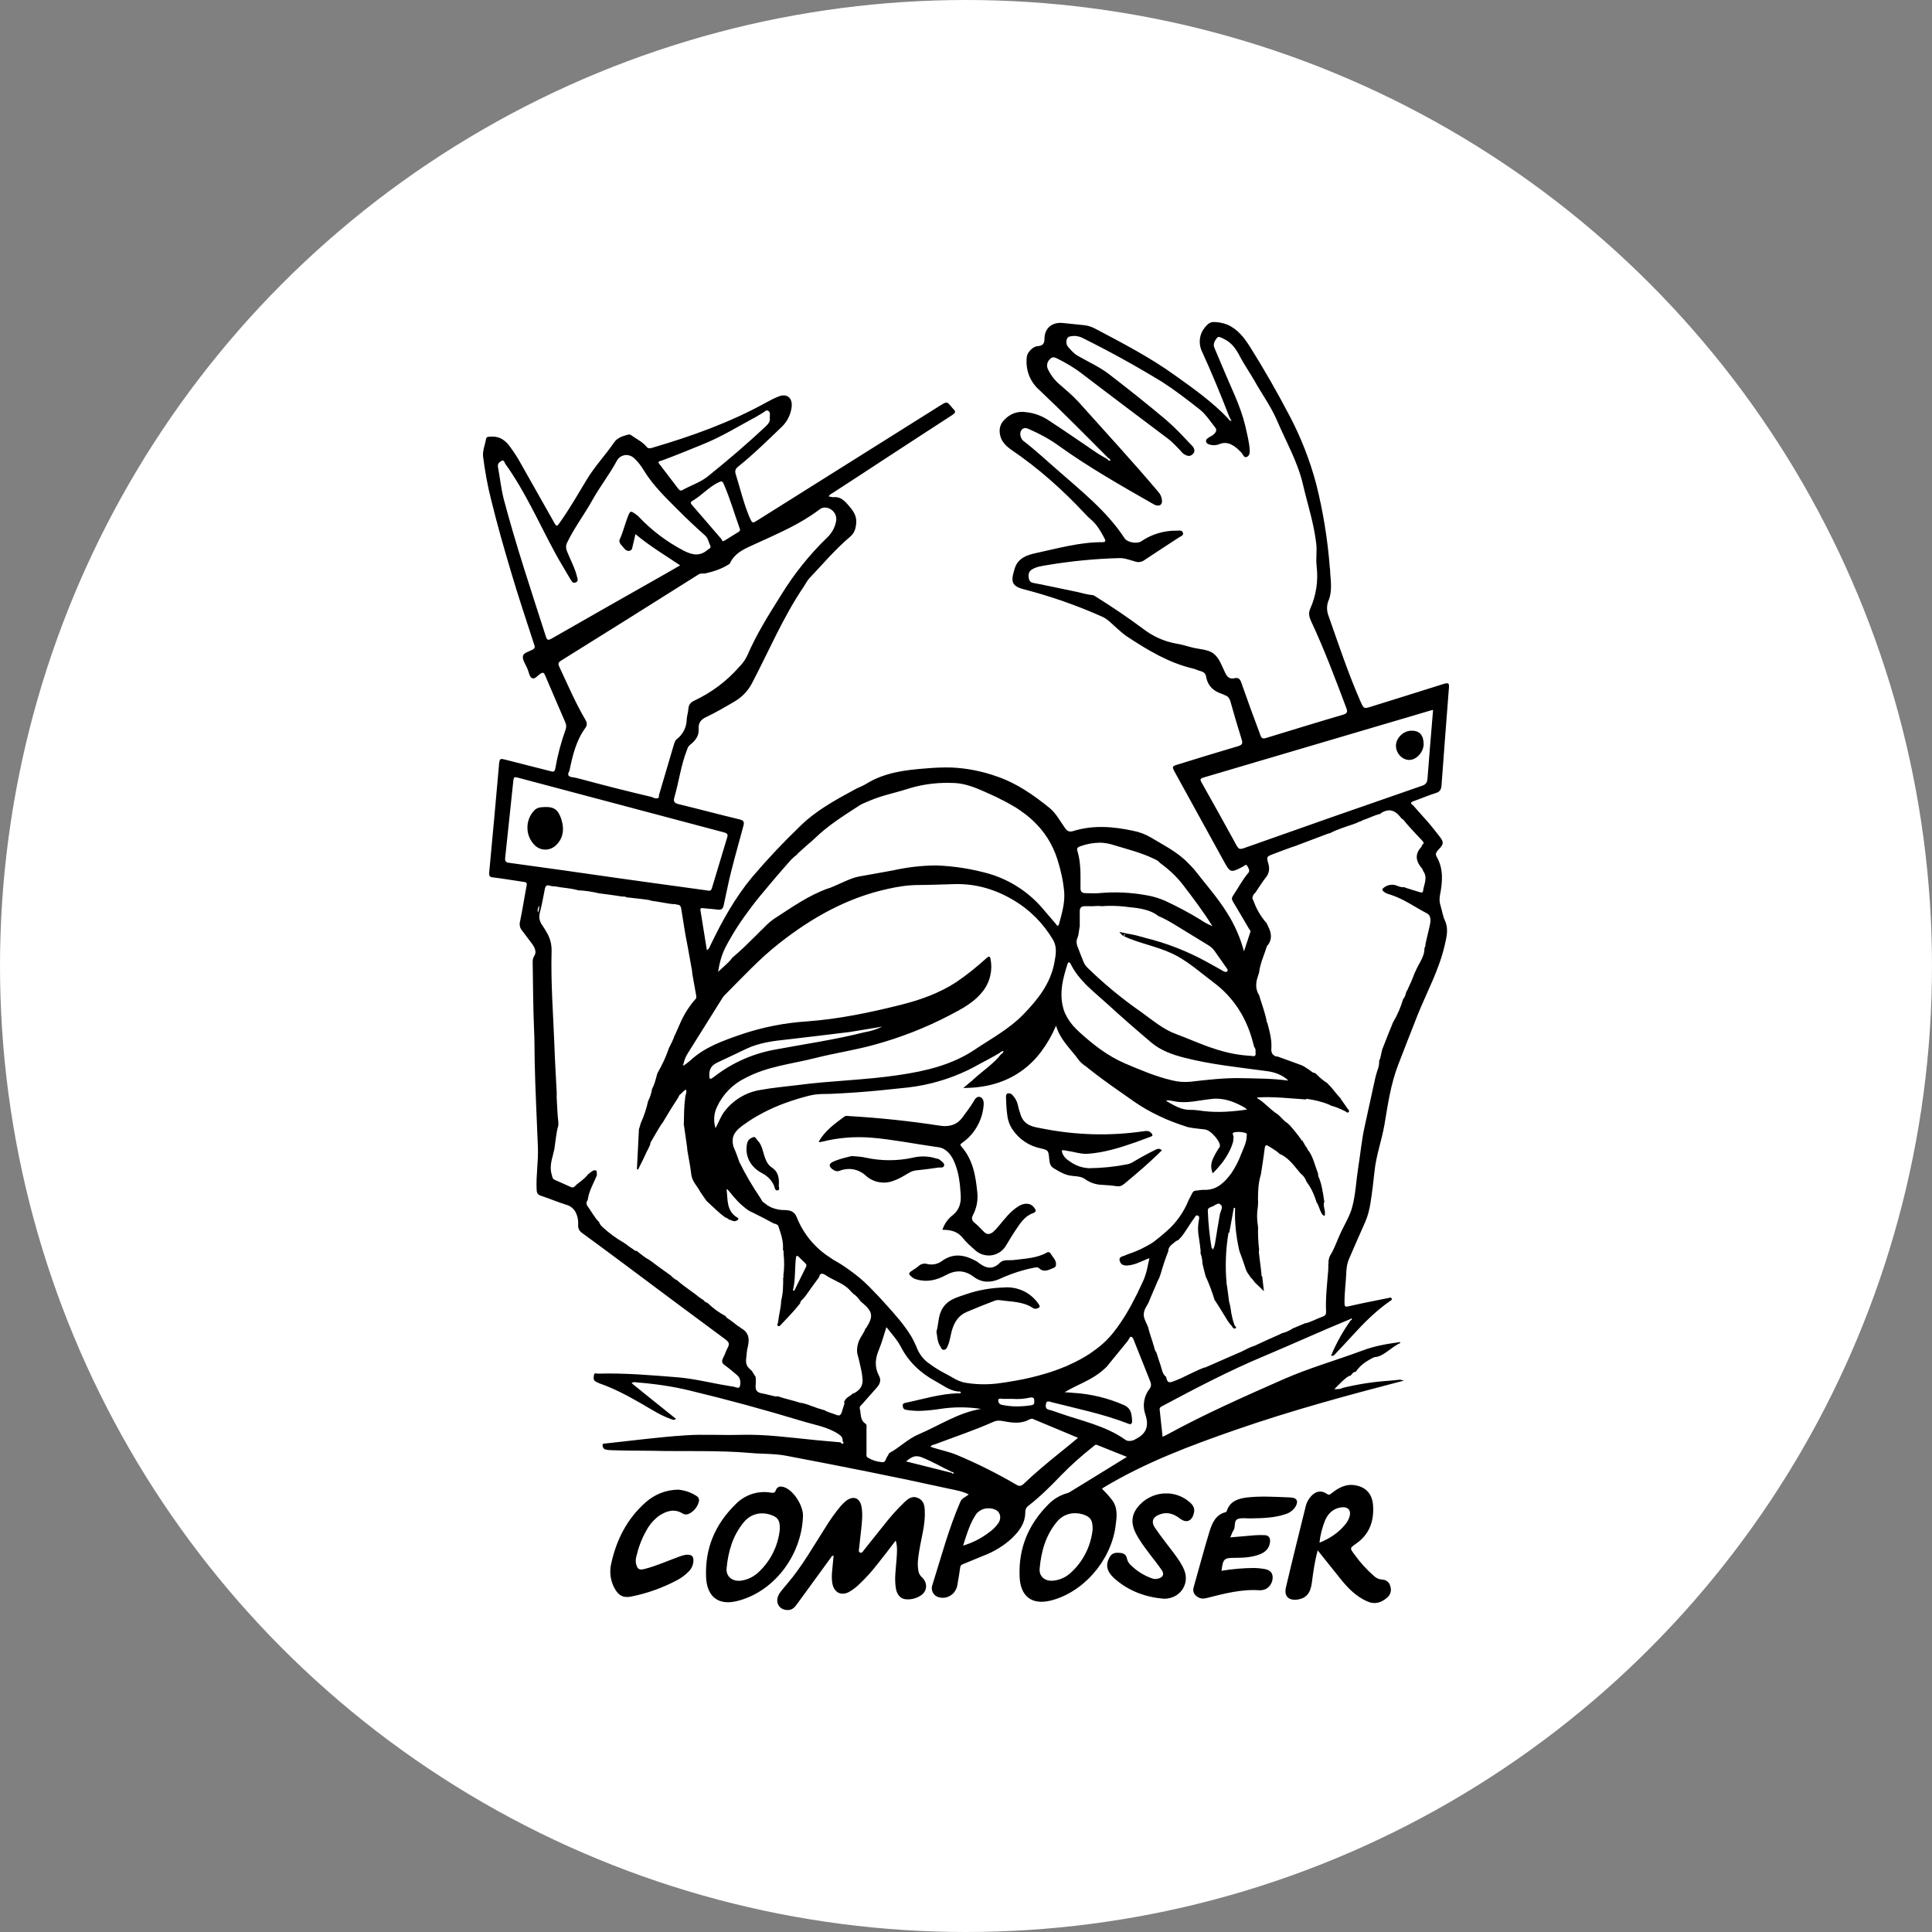 <svg width="24" height="24" viewBox="0 0 24 24" fill="none" xmlns="http://www.w3.org/2000/svg">
<rect x="0" y="0" width="24" height="24" fill="#808080" stroke="none"/>
<g clip-path="url(#clip0_1367_41133)">
<circle cx="12" cy="12" r="12" fill="white"/>
<path d="M15.079 4C15.033 4 15.004 4.023 14.971 4.063C14.937 4.102 14.915 4.149 14.907 4.2C14.899 4.251 14.905 4.303 14.924 4.35C15.05 4.623 15.164 4.903 15.273 5.183C15.28 5.197 15.288 5.21 15.299 5.229C15.273 5.227 15.266 5.214 15.257 5.2C15.061 4.993 14.829 4.829 14.598 4.664C14.286 4.439 13.944 4.262 13.605 4.083C13.561 4.059 13.513 4.044 13.463 4.039L13.21 4.013C13.076 3.996 12.975 4.073 12.975 4.207C12.975 4.279 12.945 4.295 12.886 4.301C12.833 4.303 12.762 4.377 12.756 4.429C12.746 4.505 12.754 4.582 12.78 4.654C12.806 4.726 12.85 4.791 12.907 4.841C13.2 5.118 13.484 5.405 13.768 5.691L13.778 5.696C13.786 5.703 13.792 5.712 13.796 5.721C13.792 5.723 13.787 5.723 13.783 5.723C13.774 5.722 13.766 5.716 13.76 5.709C13.759 5.707 13.757 5.705 13.757 5.704C13.716 5.68 13.673 5.657 13.633 5.631C13.435 5.497 13.24 5.361 13.042 5.232C12.952 5.168 12.847 5.129 12.737 5.119C12.69 5.112 12.641 5.118 12.596 5.134C12.551 5.151 12.511 5.178 12.478 5.214C12.455 5.235 12.438 5.261 12.428 5.291C12.418 5.32 12.415 5.352 12.42 5.383C12.431 5.48 12.496 5.541 12.568 5.591C12.899 5.816 13.195 6.08 13.47 6.373C13.494 6.399 13.519 6.426 13.546 6.448C13.624 6.512 13.672 6.597 13.719 6.685C13.741 6.725 13.732 6.735 13.691 6.735C13.408 6.735 13.138 6.813 12.867 6.871C12.756 6.895 12.647 6.933 12.607 7.057C12.564 7.197 12.544 7.276 12.713 7.319C13.05 7.406 13.379 7.521 13.697 7.663C13.725 7.676 13.751 7.694 13.775 7.714C13.854 7.783 13.927 7.86 14.014 7.916C14.265 8.081 14.523 8.235 14.82 8.305C14.855 8.313 14.886 8.331 14.919 8.338C14.952 8.348 14.975 8.367 14.982 8.401C15.001 8.519 15.074 8.587 15.183 8.621C15.197 8.625 15.209 8.634 15.223 8.639C15.257 8.651 15.273 8.676 15.284 8.711C15.329 8.871 15.375 9.03 15.425 9.188C15.442 9.241 15.426 9.255 15.378 9.27C15.133 9.342 14.888 9.417 14.644 9.493C14.556 9.519 14.555 9.521 14.599 9.601L15.199 10.691C15.283 10.845 15.287 10.845 15.441 10.765C15.456 10.757 15.478 10.729 15.493 10.755C15.506 10.779 15.532 10.815 15.508 10.842C15.434 10.928 15.383 11.029 15.32 11.122C15.299 11.152 15.299 11.171 15.316 11.2C15.382 11.311 15.45 11.423 15.514 11.535C15.522 11.547 15.537 11.563 15.534 11.573L15.453 11.818C15.408 11.649 15.337 11.488 15.244 11.341C15.125 11.149 14.973 10.979 14.834 10.8C14.812 10.773 14.786 10.749 14.761 10.723C14.629 10.585 14.46 10.502 14.299 10.405C14.229 10.363 14.153 10.335 14.074 10.32C13.827 10.267 13.581 10.247 13.334 10.323C13.284 10.339 13.257 10.326 13.228 10.283C13.167 10.198 13.118 10.101 13.036 10.035C12.838 9.875 12.629 9.729 12.385 9.646C12.201 9.58 12.008 9.542 11.813 9.534C11.711 9.532 11.609 9.536 11.508 9.545C11.246 9.565 10.986 9.595 10.754 9.741C10.708 9.769 10.655 9.785 10.608 9.813C10.37 9.942 10.135 10.07 9.937 10.265C9.729 10.465 9.531 10.675 9.344 10.895C9.131 11.151 8.971 11.44 8.827 11.739C8.817 11.759 8.812 11.786 8.781 11.803L8.701 11.307C8.697 11.277 8.716 11.279 8.736 11.282C8.795 11.289 8.852 11.291 8.911 11.299C8.955 11.306 8.979 11.296 8.99 11.246C9.005 11.178 9.02 11.109 9.034 11.039C9.089 10.774 9.166 10.519 9.235 10.259C9.248 10.209 9.239 10.192 9.188 10.179C8.937 10.119 8.684 10.051 8.432 9.99C8.384 9.979 8.362 9.961 8.376 9.91C8.434 9.711 8.459 9.503 8.536 9.31C8.542 9.287 8.555 9.267 8.573 9.252C8.638 9.201 8.685 9.142 8.679 9.051C8.674 8.982 8.706 8.939 8.771 8.908C8.892 8.851 9.008 8.783 9.122 8.716C9.213 8.664 9.288 8.587 9.338 8.494C9.55 8.091 9.727 7.666 9.985 7.287C10.007 7.253 10.025 7.217 10.051 7.187C10.218 7.011 10.374 6.825 10.561 6.667C10.62 6.618 10.635 6.551 10.637 6.477C10.637 6.392 10.588 6.333 10.537 6.274C10.487 6.216 10.437 6.167 10.353 6.176C10.334 6.178 10.315 6.169 10.294 6.167C10.307 6.14 10.328 6.135 10.345 6.123C10.569 5.978 10.792 5.832 11.016 5.685C11.287 5.509 11.557 5.331 11.83 5.155C11.864 5.133 11.88 5.115 11.843 5.082C11.833 5.073 11.827 5.062 11.819 5.053C11.763 4.987 11.763 4.987 11.687 5.033L9.412 6.462C9.346 6.503 9.346 6.503 9.312 6.429C9.238 6.253 9.195 6.069 9.139 5.889C9.126 5.847 9.137 5.823 9.169 5.797C9.36 5.644 9.535 5.471 9.711 5.303C9.779 5.238 9.823 5.15 9.834 5.056C9.848 4.943 9.774 4.883 9.673 4.925C9.622 4.945 9.574 4.969 9.527 4.995C9.077 5.245 8.598 5.417 8.107 5.561C8.078 5.569 8.052 5.578 8.029 5.547C7.98 5.487 7.906 5.454 7.845 5.409C7.839 5.404 7.833 5.401 7.825 5.399C7.818 5.397 7.811 5.397 7.803 5.399C7.737 5.417 7.669 5.436 7.628 5.497C7.522 5.652 7.391 5.79 7.293 5.951C7.18 6.138 7.073 6.326 6.946 6.503C6.922 6.537 6.913 6.542 6.89 6.502L6.469 5.757C6.426 5.678 6.376 5.603 6.322 5.531C6.26 5.453 6.184 5.414 6.085 5.425C6.068 5.427 6.046 5.422 6.039 5.449C6.026 5.523 5.993 5.6 6.001 5.671C6.024 5.851 6.056 6.032 6.101 6.208C6.176 6.514 6.262 6.816 6.352 7.117C6.439 7.413 6.538 7.704 6.633 7.999C6.641 8.025 6.655 8.047 6.62 8.068C6.576 8.093 6.504 8.107 6.496 8.151C6.488 8.198 6.529 8.251 6.549 8.301L6.554 8.313C6.57 8.351 6.578 8.409 6.607 8.423C6.644 8.443 6.679 8.39 6.714 8.369C6.745 8.349 6.757 8.355 6.771 8.388C6.853 8.583 6.938 8.777 7.022 8.972C7.036 9.001 7.037 9.034 7.026 9.063C6.97 9.219 6.927 9.38 6.899 9.543C6.891 9.59 6.874 9.59 6.84 9.58C6.656 9.533 6.473 9.486 6.289 9.44C6.208 9.419 6.208 9.419 6.198 9.502V9.509C6.159 9.952 6.119 10.395 6.077 10.838C6.075 10.878 6.079 10.895 6.122 10.899C6.251 10.915 6.377 10.936 6.504 10.955C6.528 10.959 6.549 10.96 6.543 10.995C6.514 11.145 6.492 11.297 6.46 11.447C6.455 11.465 6.454 11.485 6.458 11.504C6.462 11.523 6.47 11.541 6.482 11.555L6.615 11.732C6.644 11.774 6.667 11.828 6.639 11.871C6.624 11.894 6.616 11.922 6.617 11.95C6.622 12.226 6.622 12.503 6.634 12.78C6.641 12.914 6.639 13.049 6.642 13.184C6.649 13.54 6.669 13.896 6.682 14.252C6.689 14.427 6.658 14.599 6.666 14.774C6.667 14.818 6.677 14.841 6.722 14.855C6.827 14.889 6.928 14.933 7.034 14.966C7.061 14.973 7.086 14.986 7.107 15.004C7.128 15.022 7.145 15.045 7.156 15.07C7.177 15.116 7.186 15.166 7.182 15.216C7.18 15.264 7.197 15.293 7.236 15.32C7.399 15.438 7.561 15.56 7.725 15.681C8.154 16.002 8.584 16.323 9.016 16.642C9.055 16.672 9.065 16.695 9.041 16.739C9.018 16.78 9.005 16.829 8.982 16.87C8.963 16.909 8.966 16.933 9.003 16.959C9.057 16.998 9.109 17.041 9.159 17.085C9.201 17.122 9.203 17.179 9.19 17.224C9.18 17.257 9.133 17.227 9.103 17.224C9.082 17.222 9.061 17.217 9.041 17.214C8.836 17.181 8.633 17.128 8.425 17.11C8.095 17.084 7.762 17.054 7.427 17.064C7.41 17.064 7.383 17.047 7.378 17.084C7.374 17.111 7.367 17.142 7.399 17.162C7.415 17.171 7.432 17.179 7.45 17.186C7.637 17.251 7.811 17.346 7.983 17.445C8.094 17.509 8.203 17.581 8.325 17.624C8.348 17.632 8.37 17.649 8.397 17.625C8.213 17.479 8.031 17.331 7.846 17.182C7.873 17.163 7.893 17.171 7.912 17.173C8.132 17.19 8.351 17.221 8.565 17.273C9.036 17.386 9.504 17.514 9.967 17.654C10.119 17.701 10.281 17.724 10.418 17.816C10.451 17.838 10.471 17.861 10.467 17.903C10.475 17.912 10.485 17.925 10.473 17.933C10.46 17.941 10.45 17.925 10.44 17.917C10.332 17.907 10.224 17.899 10.118 17.888C9.812 17.858 9.507 17.815 9.198 17.824C8.967 17.831 8.735 17.814 8.504 17.831C8.178 17.853 7.851 17.896 7.526 17.931C7.51 17.933 7.485 17.93 7.485 17.949C7.485 17.973 7.494 18 7.524 18.007C7.549 18.012 7.574 18.015 7.599 18.015C7.764 18.021 7.928 18.02 8.092 18.022C8.502 18.032 8.913 18.014 9.321 18.049C9.469 18.063 9.618 18.056 9.762 18.083C10.443 18.212 11.12 18.346 11.796 18.495C11.876 18.512 11.957 18.525 12.034 18.564C11.998 18.597 11.95 18.607 11.93 18.655C11.784 18.992 11.69 19.348 11.58 19.697C11.56 19.757 11.599 19.825 11.659 19.841C11.684 19.848 11.71 19.85 11.736 19.847C11.761 19.843 11.786 19.834 11.808 19.82C11.83 19.806 11.849 19.788 11.863 19.766C11.877 19.744 11.887 19.72 11.892 19.694C11.905 19.622 11.917 19.55 11.927 19.476C11.93 19.452 11.938 19.439 11.961 19.431C12.049 19.396 12.133 19.359 12.221 19.324C12.35 19.275 12.469 19.202 12.571 19.108C12.659 19.023 12.734 18.925 12.736 18.794C12.736 18.754 12.745 18.728 12.777 18.704C12.922 18.591 13.053 18.461 13.18 18.328C13.304 18.201 13.437 18.082 13.576 17.973C13.592 17.959 13.605 17.941 13.629 17.95L13.999 18.098C13.752 18.25 13.517 18.396 13.284 18.538C13.273 18.544 13.261 18.548 13.249 18.551C13.165 18.576 13.088 18.622 13.026 18.685C12.778 18.933 12.651 19.228 12.666 19.585C12.675 19.825 12.811 19.938 13.043 19.885C13.45 19.788 13.796 19.396 13.857 18.965C13.873 18.845 13.892 18.727 13.806 18.623C13.77 18.577 13.73 18.534 13.689 18.493C13.702 18.485 13.708 18.48 13.714 18.476C14.228 18.167 14.788 17.957 15.35 17.762C16.037 17.523 16.738 17.333 17.441 17.15L17.391 17.139C17.345 17.143 17.301 17.149 17.255 17.152C17.061 17.165 16.868 17.195 16.679 17.241L16.668 17.246C16.648 17.254 16.627 17.257 16.606 17.256C16.597 17.256 16.586 17.256 16.574 17.258C16.617 17.216 16.741 17.081 16.775 17.091L16.776 17.087H16.779C16.779 17.083 16.792 17.074 16.792 17.074C16.803 17.054 16.818 17.041 16.841 17.041C16.875 16.991 16.92 16.948 16.971 16.915C17.004 16.895 17.039 16.873 17.076 16.858H17.076C17.182 16.858 17.287 16.728 17.397 16.683C17.396 16.679 17.39 16.676 17.388 16.672C17.23 16.694 17.074 16.72 16.922 16.778C16.597 16.899 16.261 16.994 15.943 17.134C15.453 17.35 14.964 17.566 14.493 17.824C14.476 17.833 14.459 17.841 14.442 17.848L14.406 17.512C14.402 17.489 14.414 17.48 14.432 17.47C14.85 17.247 15.269 17.027 15.705 16.845C16.064 16.694 16.418 16.532 16.779 16.384C16.78 16.381 16.782 16.378 16.786 16.378H16.788C16.79 16.378 16.79 16.38 16.792 16.38C16.796 16.387 16.793 16.393 16.788 16.397C16.787 16.399 16.785 16.399 16.782 16.4H16.78C16.682 16.537 16.6 16.685 16.535 16.84C16.56 16.847 16.57 16.838 16.579 16.828C16.654 16.748 16.728 16.67 16.801 16.59C16.942 16.434 17.092 16.285 17.266 16.163C17.277 16.155 17.296 16.149 17.288 16.131C17.279 16.111 17.258 16.122 17.244 16.125C17.081 16.158 16.917 16.189 16.755 16.227C16.701 16.24 16.704 16.221 16.702 16.183C16.701 16.052 16.72 15.923 16.725 15.792C16.727 15.735 16.74 15.679 16.763 15.627C16.828 15.477 16.893 15.328 16.96 15.178C16.993 15.102 17.012 15.022 17.025 14.942C17.045 14.814 17.061 14.685 17.074 14.556C17.094 14.355 17.164 14.169 17.198 13.972C17.24 13.723 17.275 13.472 17.367 13.232C17.45 13.021 17.529 12.81 17.613 12.601C17.729 12.316 17.877 12.046 17.947 11.741C17.971 11.635 17.997 11.539 17.949 11.435C17.923 11.379 17.915 11.315 17.896 11.255C17.881 11.211 17.879 11.164 17.888 11.119C17.92 10.955 17.934 10.793 17.846 10.641C17.823 10.6 17.852 10.575 17.875 10.548C17.934 10.488 17.937 10.461 17.886 10.395C17.828 10.321 17.77 10.246 17.708 10.177C17.655 10.121 17.606 10.061 17.553 10.003C17.517 9.981 17.52 9.966 17.561 9.952C17.653 9.92 17.743 9.88 17.837 9.851C17.89 9.835 17.903 9.804 17.907 9.757C17.937 9.353 17.967 8.948 17.999 8.545C18.004 8.489 17.994 8.478 17.937 8.495C17.637 8.591 17.337 8.682 17.036 8.777C16.944 8.806 16.942 8.806 16.901 8.715C16.749 8.368 16.63 8.01 16.505 7.655C16.491 7.621 16.485 7.585 16.485 7.549C16.486 7.513 16.494 7.477 16.51 7.444C16.554 7.319 16.526 7.193 16.522 7.066C16.52 7.06 16.519 7.053 16.519 7.046C16.492 6.698 16.436 6.353 16.351 6.015C16.273 5.721 16.162 5.437 16.021 5.168C15.87 4.88 15.708 4.595 15.534 4.318C15.459 4.199 15.38 4.092 15.247 4.033C15.194 4.012 15.136 4.001 15.079 4ZM13.333 4.173C13.38 4.172 13.426 4.183 13.465 4.207C13.797 4.372 14.12 4.551 14.436 4.744C14.599 4.849 14.755 4.969 14.909 5.091C14.981 5.149 15.035 5.235 15.096 5.311C15.121 5.342 15.104 5.371 15.08 5.393C15.065 5.409 15.042 5.419 15.023 5.43C15.002 5.445 14.975 5.457 14.983 5.488C14.99 5.515 15.02 5.521 15.043 5.527C15.078 5.534 15.115 5.531 15.148 5.517C15.259 5.47 15.353 5.549 15.425 5.627C15.443 5.647 15.451 5.689 15.486 5.677C15.522 5.663 15.528 5.623 15.524 5.585C15.517 5.485 15.491 5.387 15.469 5.289C15.409 5.038 15.29 4.811 15.193 4.574C15.158 4.489 15.12 4.405 15.085 4.319C15.065 4.273 15.092 4.231 15.117 4.198C15.136 4.171 15.17 4.195 15.197 4.207C15.298 4.253 15.355 4.334 15.403 4.429C15.456 4.529 15.521 4.622 15.577 4.719C15.672 4.889 15.789 5.049 15.865 5.227C15.976 5.486 16.118 5.733 16.184 6.011C16.241 6.258 16.322 6.499 16.351 6.754C16.362 6.85 16.344 6.943 16.356 7.035C16.377 7.221 16.35 7.397 16.274 7.567C16.255 7.614 16.261 7.658 16.282 7.706C16.449 8.061 16.586 8.428 16.725 8.796C16.743 8.844 16.735 8.863 16.685 8.878C16.367 8.971 16.048 9.07 15.729 9.167C15.683 9.182 15.668 9.169 15.655 9.127C15.573 8.91 15.496 8.697 15.421 8.483C15.405 8.437 15.386 8.413 15.337 8.425C15.279 8.439 15.247 8.413 15.221 8.361C15.18 8.276 15.146 8.174 15.078 8.121C15.01 8.067 14.903 8.066 14.812 8.044C14.744 8.026 14.675 8.005 14.606 7.994C14.459 7.967 14.32 7.904 14.201 7.812C14.001 7.663 13.795 7.525 13.584 7.394C13.516 7.389 13.451 7.37 13.384 7.354C13.2 7.316 13.018 7.276 12.834 7.241C12.79 7.233 12.781 7.199 12.778 7.169C12.774 7.131 12.783 7.095 12.821 7.073C12.88 7.037 12.947 7.031 13.013 7.019C13.307 6.97 13.604 6.941 13.902 6.933C13.974 6.931 14.04 6.959 14.108 6.977C14.126 6.983 14.146 6.984 14.165 6.98C14.184 6.977 14.202 6.969 14.217 6.957C14.36 6.861 14.504 6.77 14.647 6.675C14.669 6.661 14.71 6.651 14.693 6.613C14.691 6.608 14.687 6.603 14.683 6.599C14.675 6.592 14.666 6.591 14.655 6.591L14.622 6.592H14.617C14.46 6.59 14.306 6.636 14.176 6.725C14.123 6.759 14.004 6.738 13.971 6.688C13.746 6.344 13.427 6.096 13.124 5.828C12.989 5.711 12.857 5.587 12.714 5.478C12.678 5.451 12.661 5.382 12.686 5.347C12.718 5.299 12.759 5.32 12.797 5.337C12.92 5.392 13.037 5.454 13.146 5.533C13.519 5.801 13.919 6.029 14.317 6.256C14.328 6.263 14.339 6.269 14.35 6.274C14.411 6.294 14.443 6.267 14.433 6.203C14.428 6.17 14.414 6.139 14.392 6.114C14.069 5.731 13.73 5.365 13.397 4.992C13.327 4.915 13.245 4.848 13.167 4.779C13.106 4.728 13.056 4.665 13.021 4.593C13.01 4.573 13.005 4.55 13.008 4.527C13.011 4.505 13.021 4.483 13.037 4.467C13.063 4.437 13.088 4.43 13.127 4.451C13.239 4.505 13.347 4.569 13.446 4.646C13.622 4.781 13.8 4.915 13.977 5.049L14.511 5.451C14.524 5.463 14.539 5.473 14.552 5.485C14.585 5.515 14.614 5.547 14.646 5.579L14.665 5.599C14.677 5.611 14.688 5.629 14.704 5.639C14.741 5.661 14.778 5.68 14.817 5.641C14.83 5.628 14.836 5.617 14.836 5.605C14.836 5.6 14.839 5.595 14.836 5.591L14.836 5.584C14.831 5.566 14.821 5.549 14.807 5.536L14.688 5.411C14.623 5.342 14.554 5.276 14.482 5.213C14.251 5.019 14.016 4.832 13.778 4.649C13.657 4.556 13.516 4.494 13.384 4.417C13.337 4.39 13.305 4.35 13.27 4.311C13.258 4.298 13.251 4.281 13.248 4.264C13.245 4.246 13.247 4.228 13.254 4.211C13.268 4.175 13.304 4.177 13.333 4.174V4.173ZM9.523 5.099C9.53 5.098 9.537 5.099 9.542 5.103C9.574 5.121 9.562 5.154 9.562 5.193C9.571 5.233 9.545 5.266 9.509 5.299C9.281 5.514 9.042 5.717 8.798 5.914C8.701 5.993 8.582 6.029 8.475 6.089C8.452 6.1 8.44 6.089 8.427 6.073C8.348 5.97 8.27 5.866 8.191 5.764C8.161 5.727 8.202 5.729 8.221 5.721C8.389 5.66 8.554 5.591 8.72 5.524C8.962 5.428 9.18 5.291 9.408 5.169C9.431 5.155 9.454 5.14 9.477 5.127C9.493 5.12 9.506 5.102 9.523 5.099ZM7.793 5.653C7.826 5.656 7.857 5.671 7.881 5.695C7.929 5.74 7.967 5.791 8 5.847C8.115 6.034 8.273 6.185 8.427 6.339C8.535 6.447 8.645 6.552 8.759 6.652C8.796 6.685 8.803 6.737 8.824 6.78C8.831 6.796 8.825 6.809 8.81 6.817C8.803 6.822 8.795 6.825 8.791 6.83C8.697 6.91 8.608 6.899 8.498 6.843C8.285 6.733 8.092 6.587 7.928 6.412C7.921 6.405 7.914 6.401 7.908 6.396C7.832 6.339 7.828 6.341 7.795 6.429C7.761 6.519 7.739 6.612 7.699 6.699C7.684 6.729 7.707 6.761 7.729 6.783C7.754 6.809 7.772 6.849 7.818 6.843C7.838 6.839 7.85 6.828 7.854 6.806C7.865 6.753 7.881 6.699 7.894 6.635C8.067 6.781 8.259 6.895 8.449 7.023L8.265 7.129C7.794 7.396 7.322 7.663 6.852 7.933C6.813 7.953 6.798 7.958 6.782 7.91C6.601 7.345 6.412 6.783 6.26 6.209C6.225 6.075 6.211 5.937 6.186 5.801C6.178 5.761 6.204 5.74 6.23 5.725C6.265 5.708 6.266 5.749 6.279 5.765C6.528 6.112 6.698 6.505 6.901 6.878C6.962 6.99 7.03 7.098 7.094 7.209C7.108 7.229 7.117 7.247 7.149 7.236C7.184 7.223 7.177 7.201 7.171 7.176C7.145 7.06 7.086 6.956 7.043 6.847C7.036 6.831 7.032 6.812 7.032 6.794C7.032 6.775 7.037 6.757 7.045 6.741C7.136 6.551 7.263 6.387 7.363 6.205C7.455 6.041 7.572 5.893 7.661 5.727C7.673 5.703 7.692 5.683 7.715 5.67C7.739 5.657 7.766 5.65 7.793 5.653ZM8.965 5.981C8.974 5.983 8.981 5.991 8.989 6.009C9.068 6.189 9.122 6.379 9.188 6.562C9.195 6.58 9.196 6.595 9.177 6.606L9.008 6.711C9.003 6.715 8.997 6.716 8.977 6.725C8.973 6.716 8.966 6.702 8.957 6.691L8.6 6.277C8.584 6.259 8.568 6.241 8.6 6.223C8.717 6.156 8.806 6.047 8.93 5.99C8.946 5.983 8.956 5.979 8.965 5.981ZM10.24 6.305C10.273 6.303 10.306 6.314 10.332 6.335C10.354 6.352 10.371 6.374 10.38 6.4C10.39 6.426 10.391 6.454 10.385 6.481C10.37 6.555 10.333 6.622 10.279 6.674C10.054 6.891 9.859 7.136 9.696 7.403C9.545 7.643 9.396 7.881 9.283 8.143C9.259 8.194 9.226 8.24 9.187 8.28C9.028 8.462 8.839 8.603 8.622 8.705C8.601 8.714 8.583 8.728 8.57 8.747C8.557 8.766 8.551 8.789 8.551 8.811C8.547 8.851 8.535 8.89 8.531 8.93C8.531 8.979 8.52 9.028 8.498 9.072C8.476 9.115 8.445 9.154 8.406 9.183C8.38 9.205 8.376 9.239 8.366 9.267L8.186 9.877C8.186 9.882 8.186 9.887 8.185 9.89C8.185 9.899 8.186 9.91 8.173 9.915C8.147 9.922 8.122 9.914 8.099 9.901C7.805 9.832 7.512 9.758 7.22 9.679C7.184 9.671 7.149 9.659 7.11 9.655C7.052 9.647 7.047 9.619 7.074 9.575C7.112 9.387 7.156 9.201 7.271 9.043C7.296 9.008 7.295 8.979 7.272 8.941C7.147 8.729 7.051 8.502 6.947 8.281C6.93 8.245 6.936 8.227 6.969 8.207C7.539 7.852 8.108 7.496 8.676 7.137C8.706 7.117 8.735 7.129 8.763 7.123C8.863 7.1 8.96 7.069 9.048 7.014C9.054 7.009 9.065 7.006 9.067 6.999C9.131 6.857 9.272 6.809 9.391 6.753C9.663 6.628 9.937 6.513 10.177 6.331C10.195 6.316 10.216 6.307 10.24 6.305ZM17.801 8.819V8.823L17.802 8.822C17.788 8.993 17.774 9.154 17.761 9.315L17.733 9.672C17.729 9.715 17.717 9.743 17.671 9.759C16.927 10.016 16.185 10.276 15.444 10.539L15.417 10.545C15.394 10.548 15.382 10.537 15.364 10.508C15.221 10.245 15.075 9.985 14.928 9.723C14.908 9.69 14.903 9.672 14.95 9.659L17.761 8.829C17.77 8.825 17.781 8.824 17.801 8.819ZM17.53 9.077C17.428 9.079 17.336 9.175 17.341 9.272C17.346 9.363 17.423 9.443 17.509 9.44C17.599 9.439 17.687 9.338 17.685 9.239C17.682 9.128 17.632 9.075 17.53 9.077ZM6.409 9.657C6.416 9.657 6.425 9.658 6.436 9.661L7.713 10L8.993 10.34C9.034 10.351 9.047 10.364 9.032 10.407L8.849 11.015C8.842 11.039 8.837 11.065 8.81 11.065C8.806 11.065 8.801 11.065 8.797 11.063L8.113 10.969C7.963 10.949 7.815 10.927 7.667 10.907C7.214 10.841 6.762 10.778 6.309 10.716C6.28 10.708 6.27 10.691 6.276 10.651C6.31 10.333 6.344 10.017 6.377 9.697C6.379 9.69 6.378 9.684 6.38 9.677C6.382 9.674 6.383 9.671 6.383 9.667C6.388 9.658 6.397 9.654 6.408 9.654L6.409 9.657ZM11.785 9.725L11.86 9.727C11.99 9.733 12.117 9.784 12.236 9.837C12.289 9.861 12.341 9.884 12.393 9.909L12.431 9.929C12.469 9.947 12.509 9.967 12.545 9.989L12.62 10.032C12.643 10.049 12.669 10.063 12.691 10.081C12.739 10.114 12.785 10.151 12.828 10.191C12.972 10.325 13.074 10.484 13.134 10.671C13.177 10.805 13.208 10.943 13.22 11.082C13.23 11.217 13.191 11.348 13.156 11.477C13.151 11.497 13.143 11.501 13.136 11.5C13.127 11.497 13.123 11.485 13.115 11.476L12.972 11.309C12.793 11.091 12.553 10.932 12.283 10.853C12.069 10.793 11.849 10.758 11.627 10.751C11.448 10.752 11.27 10.773 11.095 10.812C10.956 10.839 10.816 10.861 10.678 10.887C10.588 10.903 10.505 10.945 10.423 10.981C10.383 10.999 10.343 11.017 10.304 11.032L10.29 11.035C10.042 11.123 9.831 11.275 9.614 11.415C9.554 11.455 9.505 11.508 9.453 11.56L9.447 11.565L9.404 11.609C9.304 11.707 9.206 11.806 9.098 11.896C9.049 11.964 8.982 12.012 8.921 12.073C8.937 11.96 8.967 11.854 9.017 11.758C9.07 11.658 9.127 11.562 9.19 11.468C9.222 11.421 9.254 11.375 9.287 11.331C9.353 11.24 9.422 11.152 9.495 11.067C9.548 11.002 9.603 10.938 9.658 10.873L9.823 10.684C9.847 10.66 9.872 10.637 9.899 10.617L9.916 10.597C9.968 10.553 10.014 10.507 10.074 10.457L10.082 10.451L10.126 10.41C10.284 10.258 10.469 10.139 10.653 10.021C10.671 10.008 10.69 9.998 10.709 9.987L10.783 9.955C10.789 9.953 10.796 9.949 10.802 9.947C10.839 9.932 10.878 9.917 10.916 9.904L10.993 9.88C11.086 9.853 11.178 9.831 11.268 9.802C11.435 9.748 11.61 9.723 11.785 9.725ZM6.783 10.025C6.737 10.027 6.682 10.023 6.641 10.063C6.612 10.092 6.589 10.127 6.574 10.165C6.558 10.204 6.551 10.245 6.552 10.286C6.552 10.328 6.561 10.368 6.578 10.406C6.595 10.444 6.619 10.478 6.649 10.506C6.684 10.537 6.728 10.554 6.774 10.554C6.821 10.554 6.865 10.537 6.9 10.506C6.996 10.421 7.02 10.297 6.963 10.149C6.928 10.058 6.88 10.025 6.784 10.025H6.783ZM17.254 10.066C17.311 10.065 17.361 10.101 17.406 10.163C17.415 10.17 17.425 10.177 17.434 10.185C17.448 10.197 17.454 10.211 17.469 10.227C17.534 10.303 17.606 10.377 17.674 10.45C17.678 10.455 17.681 10.46 17.683 10.466C17.684 10.469 17.685 10.471 17.684 10.474C17.684 10.476 17.683 10.479 17.682 10.481C17.679 10.485 17.676 10.488 17.672 10.49L17.665 10.5L17.664 10.501C17.663 10.503 17.663 10.505 17.661 10.508C17.661 10.509 17.659 10.511 17.659 10.511H17.661V10.516C17.566 10.613 17.591 10.705 17.668 10.793C17.672 10.801 17.677 10.809 17.677 10.817C17.741 10.901 17.688 10.986 17.677 11.071C17.675 11.079 17.674 11.082 17.667 11.085L17.663 11.087C17.656 11.087 17.649 11.086 17.643 11.084L17.636 11.082C17.581 11.066 17.525 11.049 17.47 11.031C17.466 11.031 17.462 11.028 17.457 11.026C17.453 11.026 17.45 11.021 17.445 11.021C17.419 11.023 17.392 11.018 17.367 11.008C17.336 10.992 17.3 10.987 17.265 10.993C17.231 10.999 17.199 11.016 17.174 11.041C17.174 11.046 17.173 11.051 17.171 11.055C17.198 11.095 17.242 11.105 17.282 11.117C17.444 11.171 17.581 11.271 17.731 11.349C17.766 11.369 17.772 11.411 17.769 11.451C17.767 11.473 17.761 11.495 17.756 11.519L17.708 11.726C17.709 11.744 17.705 11.762 17.695 11.777C17.698 11.889 17.62 11.972 17.583 12.068C17.579 12.076 17.575 12.079 17.57 12.095C17.545 12.163 17.516 12.229 17.485 12.294C17.485 12.299 17.478 12.306 17.477 12.31V12.307C17.477 12.308 17.476 12.308 17.476 12.31L17.472 12.317C17.47 12.318 17.47 12.319 17.469 12.322C17.461 12.351 17.456 12.383 17.431 12.409C17.401 12.51 17.36 12.607 17.307 12.697C17.302 12.706 17.299 12.706 17.296 12.722C17.255 12.818 17.212 12.933 17.17 13.038C17.161 13.077 17.153 13.115 17.144 13.152L17.139 13.162C17.139 13.163 17.137 13.163 17.137 13.165C17.137 13.168 17.134 13.171 17.133 13.174C17.134 13.218 17.126 13.262 17.109 13.302C17.101 13.328 17.094 13.357 17.086 13.382C17.086 13.387 17.085 13.391 17.083 13.396L16.95 14.004C16.914 14.17 16.899 14.339 16.872 14.506C16.847 14.663 16.841 14.824 16.802 14.978C16.776 15.09 16.712 15.194 16.662 15.298C16.614 15.396 16.584 15.499 16.525 15.594L16.52 15.604C16.517 15.611 16.514 15.617 16.512 15.624C16.511 15.628 16.511 15.633 16.509 15.636L16.504 15.658C16.503 15.666 16.503 15.674 16.503 15.682C16.503 15.69 16.503 15.698 16.501 15.706V15.73C16.501 15.746 16.501 15.762 16.5 15.778C16.486 15.95 16.465 16.121 16.473 16.294C16.474 16.326 16.465 16.343 16.434 16.354L16.397 16.369C16.371 16.379 16.346 16.389 16.322 16.401L16.282 16.417C16.262 16.425 16.249 16.431 16.216 16.439V16.436C16.216 16.436 16.212 16.439 16.21 16.439L16.122 16.476L16.06 16.502C16.018 16.53 15.971 16.551 15.921 16.563L15.897 16.576C15.792 16.622 15.688 16.669 15.584 16.718C15.53 16.733 15.475 16.765 15.421 16.791C15.361 16.817 15.305 16.841 15.246 16.867C15.154 16.908 15.062 16.947 14.97 16.988C14.967 16.989 14.962 16.988 14.959 16.988C14.875 17.02 14.788 17.066 14.708 17.103C14.677 17.12 14.631 17.138 14.591 17.154C14.519 17.183 14.502 17.18 14.486 17.104C14.439 17.07 14.434 17.011 14.417 16.96C14.399 16.912 14.385 16.86 14.369 16.812C14.366 16.796 14.358 16.799 14.358 16.79C14.342 16.767 14.342 16.747 14.334 16.724L14.332 16.713C14.328 16.709 14.328 16.705 14.326 16.7L14.322 16.689H14.324C14.303 16.622 14.278 16.555 14.263 16.489C14.247 16.444 14.219 16.401 14.21 16.354C14.207 16.339 14.207 16.323 14.21 16.308L14.215 16.285L14.218 16.274C14.231 16.243 14.251 16.212 14.268 16.181C14.279 16.156 14.287 16.13 14.299 16.105C14.311 16.079 14.319 16.06 14.331 16.028C14.356 15.98 14.372 15.924 14.404 15.868C14.404 15.855 14.414 15.841 14.417 15.829C14.445 15.732 14.476 15.633 14.515 15.538C14.515 15.535 14.512 15.53 14.513 15.527C14.525 15.47 14.578 15.449 14.61 15.415V15.417C14.626 15.412 14.634 15.402 14.642 15.402C14.652 15.386 14.661 15.38 14.671 15.37C14.697 15.338 14.72 15.305 14.742 15.27C14.772 15.226 14.799 15.18 14.833 15.135C14.843 15.121 14.852 15.098 14.87 15.098C14.873 15.098 14.875 15.098 14.878 15.1C14.904 15.106 14.896 15.136 14.893 15.155C14.879 15.227 14.879 15.302 14.893 15.373C14.901 15.43 14.91 15.486 14.915 15.541L14.913 15.567C14.928 15.607 14.936 15.65 14.937 15.694C14.95 15.748 14.961 15.8 14.977 15.855C15.024 15.955 15.059 16.055 15.091 16.157L15.094 16.156C15.147 16.236 15.202 16.329 15.256 16.416C15.272 16.438 15.289 16.46 15.305 16.476H15.308V16.489C15.324 16.489 15.332 16.524 15.356 16.492C15.351 16.476 15.348 16.476 15.343 16.476C15.334 16.459 15.328 16.441 15.323 16.423C15.32 16.412 15.314 16.399 15.313 16.39C15.31 16.379 15.307 16.367 15.305 16.356C15.304 16.352 15.304 16.345 15.302 16.34C15.3 16.329 15.298 16.319 15.295 16.308L15.288 16.258L15.279 16.209C15.275 16.204 15.275 16.198 15.275 16.192C15.273 16.185 15.272 16.178 15.268 16.172C15.267 16.153 15.263 16.134 15.261 16.114L15.246 15.999C15.245 15.979 15.238 15.961 15.237 15.941C15.218 15.732 15.226 15.521 15.261 15.314H15.27C15.289 15.218 15.308 15.107 15.327 15.004C15.332 15.004 15.337 15.005 15.343 15.005C15.336 15.179 15.354 15.352 15.392 15.522C15.394 15.525 15.394 15.53 15.394 15.534C15.417 15.599 15.443 15.665 15.464 15.732C15.468 15.745 15.473 15.761 15.478 15.774C15.487 15.796 15.499 15.817 15.514 15.836C15.519 15.844 15.528 15.852 15.528 15.86C15.544 15.873 15.552 15.887 15.565 15.9C15.575 15.911 15.582 15.924 15.592 15.935C15.625 15.967 15.661 15.998 15.701 16.04C15.697 16.009 15.693 15.977 15.69 15.946C15.688 15.918 15.682 15.889 15.68 15.857C15.68 15.857 15.671 15.852 15.671 15.849C15.671 15.825 15.668 15.801 15.665 15.777L15.638 15.557C15.638 15.55 15.638 15.546 15.639 15.54C15.639 15.534 15.641 15.522 15.641 15.522C15.63 15.43 15.626 15.338 15.628 15.245L15.627 15.234C15.613 15.153 15.612 15.069 15.626 14.988C15.629 14.966 15.627 14.941 15.629 14.919C15.629 14.914 15.627 14.911 15.627 14.905C15.627 14.8 15.631 14.692 15.663 14.591L15.665 14.579C15.673 14.531 15.681 14.474 15.689 14.421C15.697 14.367 15.705 14.314 15.711 14.261C15.714 14.239 15.721 14.227 15.733 14.227C15.74 14.227 15.749 14.231 15.76 14.239L15.793 14.259L15.843 14.291C15.859 14.303 15.875 14.313 15.889 14.328C15.89 14.329 15.892 14.332 15.895 14.333C15.899 14.336 15.902 14.338 15.906 14.341H15.91V14.339C16.021 14.396 16.081 14.49 16.157 14.578C16.191 14.603 16.216 14.638 16.229 14.678C16.279 14.744 16.315 14.815 16.341 14.893C16.342 14.9 16.346 14.907 16.348 14.914C16.349 14.92 16.352 14.918 16.354 14.934C16.367 14.95 16.373 14.97 16.382 14.989L16.404 15.046L16.417 15.072C16.42 15.079 16.424 15.084 16.428 15.088C16.435 15.096 16.444 15.102 16.455 15.104C16.473 15.046 16.432 14.989 16.448 14.934H16.452C16.452 14.918 16.448 14.917 16.448 14.909C16.432 14.805 16.418 14.702 16.375 14.607L16.374 14.58C16.336 14.485 16.317 14.387 16.262 14.303C16.249 14.292 16.24 14.277 16.237 14.261C16.22 14.245 16.211 14.226 16.201 14.207C16.192 14.193 16.184 14.179 16.176 14.165V14.176C16.176 14.175 16.173 14.173 16.173 14.171V14.169C16.128 14.105 16.079 14.043 16.027 13.984L16.021 13.977C16.014 13.971 16.007 13.971 16.001 13.956C15.963 13.94 15.927 13.892 15.889 13.857C15.884 13.853 15.879 13.851 15.875 13.846C15.873 13.844 15.875 13.839 15.86 13.835C15.781 13.781 15.721 13.713 15.653 13.665C15.639 13.649 15.623 13.659 15.618 13.633C15.822 13.62 16.021 13.645 16.227 13.658V13.649H16.228C16.33 13.665 16.425 13.685 16.517 13.725C16.52 13.725 16.523 13.729 16.528 13.729V13.733C16.591 13.748 16.652 13.776 16.712 13.805C16.725 13.812 16.741 13.832 16.755 13.813C16.766 13.797 16.748 13.782 16.739 13.77C16.715 13.736 16.693 13.703 16.668 13.669C16.663 13.661 16.654 13.653 16.654 13.645C16.607 13.598 16.571 13.545 16.529 13.498C16.515 13.485 16.502 13.471 16.489 13.456C16.439 13.424 16.393 13.386 16.352 13.343C16.344 13.338 16.336 13.328 16.328 13.328C16.308 13.328 16.286 13.306 16.265 13.291C16.245 13.277 16.222 13.264 16.201 13.249C16.193 13.245 16.185 13.242 16.177 13.236C16.081 13.2 15.984 13.166 15.886 13.13C15.884 13.13 15.878 13.127 15.878 13.126C15.878 13.126 15.869 13.126 15.867 13.125C15.849 13.124 15.832 13.117 15.819 13.105C15.811 13.099 15.805 13.091 15.801 13.082L15.798 13.073C15.793 13.06 15.791 13.046 15.793 13.031C15.796 12.982 15.794 12.933 15.785 12.885C15.784 12.87 15.781 12.857 15.777 12.843C15.775 12.829 15.771 12.816 15.768 12.803L15.758 12.761C15.753 12.741 15.748 12.721 15.742 12.701C15.742 12.701 15.736 12.7 15.736 12.695C15.721 12.598 15.683 12.5 15.654 12.404L15.643 12.366C15.621 12.332 15.608 12.294 15.605 12.254C15.605 12.241 15.605 12.23 15.606 12.217L15.608 12.2C15.611 12.181 15.614 12.163 15.621 12.145L15.643 12.073C15.643 12.069 15.643 12.062 15.645 12.062H15.643C15.662 11.948 15.708 11.852 15.74 11.749C15.74 11.748 15.743 11.748 15.743 11.746L15.75 11.739C15.751 11.738 15.752 11.738 15.752 11.737C15.779 11.702 15.791 11.658 15.787 11.613C15.785 11.59 15.779 11.566 15.77 11.545C15.759 11.516 15.744 11.489 15.73 11.46C15.729 11.457 15.723 11.453 15.721 11.452C15.719 11.45 15.717 11.449 15.717 11.447C15.658 11.377 15.611 11.296 15.579 11.21L15.569 11.185C15.565 11.181 15.565 11.178 15.563 11.173L15.562 11.169C15.56 11.165 15.559 11.161 15.557 11.157L15.559 11.159L15.557 11.155C15.559 11.146 15.562 11.136 15.565 11.127C15.568 11.12 15.572 11.115 15.575 11.109C15.578 11.105 15.582 11.1 15.588 11.095L15.594 11.09C15.637 11.027 15.676 10.962 15.724 10.901C15.743 10.879 15.757 10.851 15.762 10.822C15.768 10.792 15.766 10.762 15.757 10.733C15.731 10.642 15.733 10.64 15.823 10.607C15.84 10.6 16.032 10.527 16.109 10.503L16.159 10.483L16.171 10.479C16.283 10.436 16.395 10.394 16.508 10.352C16.511 10.351 16.515 10.351 16.519 10.351C16.611 10.303 16.712 10.272 16.81 10.239C16.823 10.234 16.834 10.229 16.849 10.225C16.866 10.212 16.913 10.202 16.928 10.189C17.008 10.163 17.072 10.127 17.143 10.111C17.174 10.084 17.213 10.069 17.254 10.066ZM13.664 10.468C13.716 10.469 13.767 10.477 13.816 10.492L13.826 10.495C13.997 10.548 14.171 10.589 14.334 10.668C14.361 10.681 14.39 10.693 14.409 10.719C14.515 10.796 14.612 10.884 14.693 10.989C14.819 11.153 14.944 11.317 15.061 11.505C15.054 11.503 15.047 11.499 15.039 11.496V11.495C14.996 11.477 14.955 11.454 14.916 11.427C14.773 11.339 14.624 11.26 14.471 11.189C14.401 11.159 14.328 11.136 14.252 11.123C14.054 11.086 13.852 11.076 13.651 11.095C13.596 11.1 13.539 11.095 13.483 11.095C13.442 11.095 13.422 11.075 13.422 11.034C13.422 10.877 13.43 10.719 13.383 10.567C13.373 10.535 13.392 10.522 13.419 10.513C13.498 10.484 13.581 10.469 13.665 10.468H13.664ZM11.847 10.983C12.127 10.973 12.384 11.053 12.618 11.199C12.706 11.253 12.786 11.317 12.858 11.389L12.867 11.397C12.948 11.479 13.019 11.571 13.079 11.671C13.132 11.758 13.118 11.852 13.1 11.947C13.053 12.217 12.891 12.418 12.709 12.605C12.534 12.784 12.315 12.901 12.112 13.037C11.825 13.23 11.496 13.306 11.162 13.355C10.744 13.418 10.321 13.424 9.903 13.48C9.751 13.499 9.596 13.512 9.444 13.54C9.265 13.569 9.104 13.667 8.995 13.813C8.954 13.869 8.929 13.938 8.889 14.015C8.861 13.928 8.867 13.834 8.906 13.752C8.978 13.595 9.103 13.467 9.258 13.392C9.533 13.245 9.839 13.217 10.133 13.142C10.37 13.082 10.615 13.046 10.851 12.981C11.177 12.893 11.493 12.77 11.793 12.614C11.952 12.531 12.117 12.446 12.226 12.291C12.264 12.237 12.29 12.177 12.303 12.113C12.317 12.05 12.318 11.984 12.306 11.919C12.303 11.897 12.296 11.886 12.288 11.884C12.28 11.883 12.268 11.889 12.255 11.902C12.136 12.009 12.012 12.111 11.878 12.201C11.666 12.339 11.433 12.421 11.192 12.482C10.809 12.578 10.421 12.659 10.026 12.688C9.747 12.706 9.472 12.76 9.207 12.85C8.983 12.928 8.754 13.006 8.573 13.176C8.551 13.196 8.524 13.214 8.487 13.242L8.492 13.216L8.475 13.229V13.226C8.481 13.222 8.485 13.217 8.491 13.214C8.501 13.167 8.52 13.121 8.546 13.081L8.973 12.399C8.98 12.387 8.99 12.375 9 12.364C9.221 12.144 9.431 11.913 9.676 11.721C10.082 11.401 10.524 11.151 11.034 11.041C11.157 11.013 11.283 10.994 11.411 10.994C11.556 10.993 11.703 10.987 11.847 10.983L11.847 10.983ZM6.804 10.998C6.813 10.998 6.824 10.999 6.836 11.004C6.856 11.011 6.877 11.009 6.898 11.011C6.982 11.029 7.07 11.031 7.153 11.052C7.161 11.052 7.164 11.053 7.176 11.059C7.265 11.063 7.353 11.076 7.44 11.097C7.536 11.11 7.632 11.121 7.726 11.137C7.748 11.137 7.767 11.135 7.787 11.148C7.791 11.148 7.795 11.147 7.795 11.148C7.906 11.161 7.994 11.168 8.089 11.185H8.08V11.188C8.143 11.196 8.185 11.204 8.233 11.212C8.284 11.22 8.337 11.232 8.385 11.232H8.387C8.392 11.232 8.395 11.235 8.399 11.235L8.413 11.238C8.444 11.239 8.457 11.257 8.462 11.285C8.487 11.436 8.508 11.588 8.539 11.74C8.539 11.752 8.546 11.761 8.545 11.771L8.558 11.844L8.598 12.066C8.598 12.072 8.598 12.085 8.6 12.089V12.096C8.616 12.191 8.633 12.278 8.649 12.37V12.4C8.567 12.491 8.5 12.595 8.451 12.707C8.431 12.757 8.405 12.808 8.385 12.857L8.381 12.86C8.365 12.91 8.34 12.96 8.316 13.008C8.314 13.008 8.313 13.011 8.311 13.015C8.308 13.021 8.306 13.031 8.304 13.035V13.037C8.27 13.133 8.227 13.225 8.177 13.313C8.171 13.327 8.161 13.339 8.161 13.351C8.145 13.411 8.13 13.472 8.1 13.528C8.092 13.581 8.075 13.632 8.051 13.679C8.031 13.769 8.002 13.857 7.965 13.941C7.961 13.954 7.953 13.966 7.953 13.978L7.951 13.983C7.949 13.988 7.948 13.996 7.945 14.002C7.944 14.009 7.941 14.016 7.938 14.022L7.937 14.029L7.912 14.524L7.926 14.529L7.988 14.405C8.008 14.366 8.024 14.323 8.047 14.282C8.059 14.254 8.08 14.225 8.08 14.195C8.127 14.116 8.17 14.036 8.219 13.962C8.224 13.954 8.233 13.949 8.239 13.934C8.28 13.869 8.327 13.784 8.376 13.711C8.393 13.682 8.412 13.658 8.428 13.629C8.438 13.597 8.456 13.592 8.47 13.578C8.484 13.563 8.492 13.549 8.524 13.535C8.524 13.547 8.527 13.559 8.526 13.57L8.524 13.577C8.524 13.583 8.521 13.589 8.519 13.595L8.518 13.602C8.516 13.607 8.516 13.61 8.514 13.615C8.513 13.619 8.513 13.624 8.513 13.628C8.513 13.632 8.51 13.635 8.511 13.64L8.509 13.65H8.511C8.496 13.746 8.498 13.855 8.495 13.956C8.495 13.96 8.492 13.969 8.492 13.972L8.495 13.97C8.508 14.066 8.524 14.162 8.536 14.258H8.535C8.537 14.258 8.538 14.278 8.538 14.287C8.554 14.383 8.574 14.48 8.586 14.578L8.587 14.589C8.589 14.596 8.59 14.601 8.59 14.607C8.606 14.684 8.663 14.737 8.698 14.804C8.724 14.841 8.751 14.884 8.775 14.916H8.776V14.918C8.855 14.988 8.921 15.06 9.011 15.124C9.024 15.124 9.036 15.14 9.049 15.14H9.048V15.148C9.079 15.152 9.106 15.177 9.139 15.168C9.146 15.166 9.151 15.163 9.157 15.159C9.161 15.156 9.168 15.153 9.17 15.148C9.177 15.133 9.163 15.126 9.152 15.121C9.022 15.037 9.042 14.901 9.026 14.774H9.032V14.771C9.063 14.802 9.085 14.832 9.112 14.865C9.117 14.871 9.122 14.877 9.128 14.882L9.161 14.919C9.184 14.943 9.207 14.966 9.233 14.986C9.258 15.007 9.285 15.03 9.315 15.046C9.328 15.05 9.341 15.062 9.352 15.062H9.349C9.444 15.108 9.527 15.153 9.613 15.199C9.633 15.201 9.651 15.21 9.666 15.223C9.698 15.319 9.735 15.415 9.726 15.527C9.729 15.527 9.733 15.538 9.734 15.547C9.735 15.553 9.735 15.56 9.733 15.567C9.744 15.66 9.744 15.754 9.731 15.847C9.733 15.851 9.733 15.855 9.733 15.86C9.733 15.864 9.732 15.869 9.729 15.873C9.727 15.876 9.729 15.877 9.728 15.881H9.729C9.729 15.974 9.728 16.066 9.704 16.157C9.702 16.249 9.674 16.337 9.665 16.428C9.665 16.431 9.663 16.435 9.661 16.439C9.656 16.457 9.648 16.477 9.687 16.473V16.471C9.772 16.381 9.858 16.294 9.938 16.193V16.2C9.939 16.168 9.957 16.151 9.975 16.136C10.008 16.102 10.041 16.049 10.075 16.002C10.108 15.956 10.142 15.911 10.175 15.865L10.177 15.857C10.181 15.841 10.188 15.83 10.196 15.826C10.199 15.825 10.203 15.823 10.205 15.823H10.216C10.228 15.825 10.239 15.829 10.249 15.836C10.266 15.846 10.283 15.857 10.3 15.868C10.395 15.921 10.503 15.956 10.574 16.047C10.582 16.055 10.591 16.057 10.599 16.073C10.632 16.089 10.662 16.126 10.687 16.161L10.712 16.185C10.713 16.186 10.715 16.186 10.717 16.188C10.842 16.295 10.851 16.352 10.761 16.495C10.758 16.5 10.753 16.504 10.75 16.504C10.747 16.517 10.741 16.529 10.735 16.541C10.731 16.549 10.726 16.557 10.721 16.565L10.715 16.576C10.691 16.615 10.666 16.655 10.656 16.7C10.647 16.736 10.644 16.774 10.649 16.811C10.666 16.874 10.682 16.938 10.695 17.002C10.703 17.04 10.711 17.079 10.713 17.119C10.727 17.213 10.682 17.271 10.602 17.311V17.309C10.586 17.311 10.585 17.321 10.577 17.326C10.573 17.329 10.569 17.332 10.564 17.335C10.556 17.341 10.548 17.347 10.539 17.352C10.516 17.366 10.499 17.386 10.488 17.41C10.488 17.415 10.488 17.413 10.487 17.417C10.485 17.419 10.487 17.426 10.485 17.426H10.49V17.436C10.474 17.482 10.466 17.515 10.458 17.54C10.456 17.546 10.454 17.551 10.452 17.555C10.45 17.561 10.447 17.564 10.445 17.567C10.444 17.57 10.44 17.573 10.439 17.575C10.435 17.579 10.429 17.582 10.423 17.583H10.419C10.407 17.582 10.396 17.579 10.386 17.575C10.363 17.567 10.334 17.555 10.294 17.543C10.292 17.541 10.289 17.541 10.287 17.54C10.285 17.538 10.282 17.537 10.279 17.537L10.261 17.529H10.255V17.522H10.253C10.206 17.506 10.161 17.497 10.119 17.479C10.094 17.47 10.066 17.462 10.039 17.45C10.006 17.442 9.973 17.426 9.94 17.426C9.847 17.394 9.754 17.378 9.665 17.346C9.657 17.346 9.652 17.348 9.636 17.346V17.348C9.573 17.335 9.522 17.319 9.462 17.308C9.403 17.298 9.381 17.267 9.387 17.209C9.39 17.184 9.389 17.155 9.389 17.131C9.389 17.123 9.387 17.12 9.387 17.105C9.378 17.088 9.363 17.07 9.351 17.048C9.347 17.043 9.344 17.037 9.342 17.031C9.334 17.023 9.318 17.015 9.318 17.006C9.302 17.002 9.308 16.999 9.303 16.995C9.254 16.949 9.268 16.887 9.275 16.828L9.276 16.808L9.281 16.771C9.283 16.765 9.283 16.758 9.284 16.754C9.31 16.654 9.316 16.561 9.209 16.501C9.197 16.493 9.19 16.485 9.173 16.474V16.477C9.125 16.438 9.076 16.401 9.024 16.367C9.016 16.351 9.015 16.348 8.999 16.341C8.924 16.3 8.855 16.249 8.794 16.189L8.745 16.163H8.752C8.742 16.146 8.73 16.148 8.722 16.14C8.71 16.131 8.699 16.124 8.683 16.113C8.604 16.046 8.496 15.982 8.41 15.903C8.38 15.893 8.361 15.87 8.337 15.85V15.848C8.253 15.787 8.171 15.73 8.088 15.666H8.09C8.08 15.666 8.08 15.658 8.064 15.65C8.017 15.626 7.969 15.586 7.928 15.554C7.915 15.538 7.902 15.538 7.89 15.538C7.852 15.506 7.819 15.492 7.787 15.463C7.774 15.455 7.763 15.445 7.747 15.436C7.653 15.382 7.565 15.317 7.485 15.243L7.478 15.236L7.463 15.22C7.45 15.204 7.442 15.185 7.438 15.165V15.178C7.38 15.116 7.343 15.043 7.295 14.978L7.291 14.968C7.289 14.965 7.287 14.962 7.287 14.959C7.286 14.953 7.285 14.947 7.285 14.941C7.288 14.929 7.293 14.916 7.301 14.906C7.301 14.903 7.303 14.898 7.303 14.893C7.319 14.791 7.374 14.698 7.414 14.602V14.578C7.414 14.578 7.414 14.563 7.412 14.556L7.41 14.547L7.406 14.543C7.403 14.54 7.399 14.538 7.395 14.537H7.39C7.377 14.538 7.363 14.543 7.352 14.552C7.339 14.56 7.327 14.569 7.316 14.58L7.302 14.59C7.299 14.594 7.296 14.598 7.293 14.603L7.289 14.61C7.289 14.611 7.287 14.61 7.287 14.61C7.287 14.611 7.285 14.61 7.285 14.61V14.611C7.254 14.648 7.206 14.68 7.165 14.713C7.157 14.722 7.143 14.731 7.143 14.739V14.738H7.138C7.125 14.754 7.108 14.754 7.09 14.745L6.886 14.654C6.87 14.646 6.862 14.629 6.859 14.613C6.857 14.606 6.855 14.599 6.854 14.591L6.849 14.574V14.578C6.825 14.466 6.864 14.382 6.884 14.286C6.886 14.278 6.888 14.27 6.888 14.262C6.903 14.169 6.909 14.07 6.936 13.98V13.939C6.923 13.836 6.922 13.736 6.915 13.632L6.916 13.58C6.907 13.389 6.894 13.2 6.888 13.009C6.873 12.61 6.841 12.213 6.852 11.816C6.854 11.742 6.838 11.67 6.804 11.605C6.784 11.568 6.762 11.531 6.738 11.496C6.721 11.474 6.709 11.448 6.703 11.421C6.698 11.393 6.699 11.365 6.706 11.338C6.73 11.245 6.748 11.149 6.766 11.055C6.771 11.021 6.78 10.999 6.806 10.997L6.804 10.998ZM6.695 11.251L6.698 11.261C6.701 11.283 6.693 11.305 6.685 11.337C6.677 11.318 6.677 11.298 6.685 11.279C6.687 11.27 6.691 11.261 6.695 11.252V11.251ZM13.775 11.253C13.861 11.252 13.944 11.257 14.026 11.269C14.171 11.281 14.303 11.308 14.389 11.379C14.452 11.405 14.514 11.439 14.574 11.475C14.72 11.563 14.865 11.654 15.012 11.743C15.042 11.762 15.069 11.786 15.09 11.816L15.237 12.025C15.245 12.036 15.257 12.05 15.247 12.063C15.244 12.068 15.239 12.071 15.234 12.073C15.222 12.075 15.211 12.072 15.201 12.066C15.136 12.028 15.069 11.993 15.004 11.956C14.758 11.819 14.495 11.716 14.221 11.649C14.151 11.629 14.084 11.609 14.008 11.599L13.908 11.577C13.905 11.579 13.911 11.585 13.919 11.593C13.922 11.596 13.925 11.599 13.927 11.603C13.934 11.612 13.943 11.619 13.953 11.625L13.966 11.631C14.117 11.708 14.371 11.756 14.556 11.843L14.595 11.862C14.698 11.915 14.792 11.983 14.885 12.056L15.062 12.194C15.329 12.389 15.492 12.653 15.571 12.973C15.573 12.982 15.577 12.992 15.578 13.002L15.585 13.011C15.598 13.031 15.6 13.054 15.596 13.075C15.597 13.08 15.597 13.085 15.599 13.089C15.596 13.136 15.559 13.116 15.538 13.116C15.401 13.109 15.266 13.084 15.135 13.043H15.131C15.098 13.032 15.053 13.016 15.022 13.007C14.883 12.957 14.751 12.898 14.616 12.848C14.449 12.788 14.319 12.674 14.178 12.573C13.943 12.41 13.722 12.228 13.517 12.029C13.495 12.009 13.477 11.985 13.464 11.958C13.45 11.924 13.436 11.89 13.423 11.856L13.399 11.793C13.395 11.78 13.389 11.767 13.383 11.754L13.382 11.75C13.38 11.749 13.38 11.745 13.38 11.743V11.742L13.379 11.736C13.37 11.709 13.372 11.68 13.383 11.654C13.385 11.651 13.385 11.647 13.387 11.645L13.39 11.633L13.393 11.624C13.395 11.621 13.395 11.615 13.396 11.613L13.398 11.603L13.399 11.591L13.401 11.582L13.403 11.571L13.404 11.561L13.406 11.55L13.407 11.541L13.409 11.529C13.409 11.526 13.409 11.523 13.411 11.519C13.411 11.517 13.411 11.511 13.413 11.509V11.331C13.411 11.277 13.43 11.255 13.484 11.257C13.537 11.259 13.591 11.257 13.645 11.254L13.694 11.257C13.72 11.255 13.747 11.253 13.775 11.253ZM13.962 11.608C13.968 11.611 13.975 11.612 13.981 11.613H13.982C13.974 11.619 13.964 11.617 13.96 11.627C13.958 11.613 13.959 11.609 13.962 11.608ZM14.544 11.836C14.546 11.838 14.549 11.839 14.552 11.84H14.554L14.544 11.836ZM13.283 11.954L13.284 11.956C13.289 11.958 13.294 11.963 13.299 11.972C13.349 12.075 13.419 12.159 13.497 12.238C13.579 12.318 13.668 12.392 13.754 12.47C13.931 12.632 14.112 12.79 14.295 12.945C14.412 13.046 14.554 13.098 14.704 13.137C15.047 13.226 15.398 13.259 15.745 13.307C15.837 13.32 15.919 13.35 15.992 13.411H15.988C15.994 13.416 15.999 13.419 16.003 13.424C15.808 13.396 15.614 13.398 15.418 13.393C15.204 13.389 14.995 13.414 14.784 13.438C14.709 13.445 14.634 13.439 14.562 13.421C14.358 13.374 14.166 13.291 13.974 13.21C13.757 13.116 13.576 12.974 13.405 12.818L13.367 12.781C13.311 12.726 13.265 12.662 13.232 12.591L13.23 12.587C13.171 12.445 13.174 12.288 13.22 12.115C13.232 12.068 13.246 12.021 13.261 11.975C13.265 11.96 13.274 11.952 13.283 11.954ZM13.119 12.741C13.162 12.896 13.273 13.005 13.367 13.123L13.386 13.149L13.405 13.174C13.425 13.198 13.449 13.219 13.475 13.237C13.486 13.245 13.495 13.25 13.505 13.259L13.518 13.27C13.634 13.362 13.753 13.45 13.874 13.534L14.092 13.687C14.19 13.755 14.293 13.813 14.401 13.864C14.428 13.877 14.455 13.888 14.482 13.901C14.564 13.936 14.648 13.967 14.733 13.994L14.746 13.999C14.799 14.012 14.856 14.018 14.911 14.024C14.932 14.025 14.954 14.029 14.972 14.031C14.986 14.034 14.999 14.039 15.012 14.047C15.028 14.056 15.043 14.068 15.057 14.08C15.105 14.125 15.152 14.189 15.154 14.227C15.154 14.233 15.154 14.239 15.153 14.243C15.152 14.247 15.152 14.248 15.15 14.25C15.143 14.261 15.134 14.27 15.128 14.282C15.108 14.316 15.088 14.349 15.072 14.384L15.065 14.402C15.052 14.429 15.046 14.459 15.046 14.489C15.047 14.519 15.053 14.548 15.066 14.575C15.142 14.499 15.21 14.418 15.259 14.325C15.283 14.282 15.302 14.237 15.316 14.191C15.323 14.173 15.318 14.152 15.323 14.135C15.329 14.115 15.307 14.088 15.316 14.075C15.316 14.074 15.318 14.074 15.32 14.072C15.322 14.07 15.325 14.068 15.329 14.068C15.335 14.066 15.342 14.064 15.347 14.064C15.359 14.063 15.37 14.061 15.383 14.061C15.415 14.061 15.445 14.066 15.476 14.075C15.494 14.082 15.488 14.105 15.486 14.123V14.127C15.483 14.184 15.46 14.237 15.438 14.288C15.434 14.301 15.429 14.313 15.423 14.325C15.391 14.413 15.348 14.497 15.296 14.575C15.218 14.679 15.128 14.776 14.982 14.781H14.94C14.915 14.781 14.889 14.788 14.864 14.79C14.852 14.789 14.84 14.792 14.829 14.799C14.819 14.806 14.812 14.816 14.807 14.828C14.796 14.854 14.781 14.876 14.769 14.901L14.764 14.912C14.705 15.058 14.613 15.188 14.495 15.292C14.442 15.339 14.386 15.385 14.33 15.428C14.234 15.491 14.13 15.541 14.021 15.577L13.997 15.586L13.974 15.596L13.961 15.601C13.954 15.602 13.947 15.605 13.941 15.607C13.917 15.617 13.898 15.631 13.911 15.668C13.924 15.707 13.952 15.719 13.989 15.721C13.997 15.721 14.006 15.721 14.015 15.719C14.049 15.716 14.082 15.708 14.114 15.697C14.146 15.685 14.178 15.67 14.211 15.657C14.233 15.647 14.255 15.637 14.279 15.63C14.259 15.711 14.249 15.786 14.223 15.856L14.21 15.892C14.19 15.935 14.171 15.978 14.15 16.02C14.138 16.049 14.124 16.076 14.109 16.104C14.033 16.257 13.947 16.404 13.841 16.54C13.774 16.627 13.695 16.703 13.606 16.767C13.584 16.783 13.561 16.8 13.538 16.816C13.458 16.868 13.374 16.913 13.287 16.952L13.245 16.972L13.21 16.985L13.181 16.997C13.155 17.008 13.127 17.017 13.1 17.027C13.063 17.041 13.026 17.052 12.989 17.063C12.865 17.1 12.74 17.13 12.612 17.152C12.607 17.152 12.604 17.154 12.599 17.154C12.563 17.161 12.528 17.166 12.492 17.172C12.453 17.177 12.415 17.183 12.375 17.188C12.242 17.202 12.107 17.198 11.975 17.174L11.957 17.169C11.924 17.159 11.891 17.146 11.861 17.129C11.82 17.106 11.782 17.082 11.741 17.062C11.711 17.047 11.683 17.031 11.655 17.014C11.618 16.992 11.583 16.968 11.549 16.943C11.481 16.898 11.428 16.833 11.395 16.758C11.378 16.713 11.357 16.67 11.335 16.628C11.328 16.615 11.321 16.604 11.315 16.593C11.261 16.506 11.199 16.424 11.132 16.348C11.105 16.316 11.078 16.284 11.049 16.253C11.035 16.238 11.023 16.221 11.008 16.207C10.952 16.144 10.895 16.083 10.836 16.023L10.792 15.978C10.718 15.904 10.637 15.837 10.552 15.777C10.488 15.73 10.421 15.687 10.351 15.649L10.312 15.622C10.123 15.502 9.977 15.325 9.895 15.115C9.867 15.053 9.825 15.034 9.75 15.032C9.693 15.033 9.636 15.022 9.583 15L9.582 14.999C9.55 14.985 9.521 14.966 9.495 14.943L9.478 14.932C9.463 14.915 9.453 14.893 9.439 14.872C9.344 14.732 9.259 14.586 9.184 14.434C9.184 14.435 9.186 14.437 9.186 14.439L9.182 14.43L9.184 14.434C9.169 14.389 9.153 14.346 9.136 14.303L9.112 14.245C9.102 14.212 9.099 14.177 9.103 14.143L9.108 14.122C9.109 14.119 9.109 14.116 9.111 14.112C9.113 14.105 9.116 14.098 9.119 14.092C9.14 14.056 9.169 14.024 9.203 13.999C9.217 13.987 9.232 13.976 9.247 13.966C9.277 13.943 9.309 13.924 9.34 13.903C9.387 13.873 9.434 13.847 9.484 13.821C9.663 13.727 9.854 13.662 10.05 13.611C10.061 13.608 10.072 13.606 10.085 13.604C10.107 13.598 10.131 13.597 10.154 13.594C10.178 13.592 10.202 13.59 10.224 13.59L10.294 13.589C10.305 13.589 10.318 13.589 10.329 13.588C10.527 13.579 10.726 13.565 10.924 13.546C11.042 13.534 11.161 13.521 11.28 13.509C11.539 13.479 11.79 13.406 12.025 13.293C12.049 13.28 12.074 13.269 12.098 13.256L12.139 13.233C12.234 13.182 12.33 13.133 12.421 13.078C12.431 13.065 12.441 13.061 12.458 13.056L12.464 13.054V13.062C12.463 13.071 12.458 13.079 12.451 13.085L12.437 13.094C12.345 13.213 12.219 13.294 12.109 13.394C12.097 13.403 12.086 13.413 12.076 13.424C12.041 13.453 12.006 13.483 11.966 13.515C12.104 13.515 12.237 13.499 12.361 13.462C12.591 13.396 12.793 13.255 12.935 13.062C13.004 12.971 13.066 12.864 13.119 12.741ZM10.962 12.752C10.89 12.787 10.814 12.811 10.735 12.824C10.365 12.917 9.988 12.971 9.614 13.041C9.349 13.091 9.098 13.202 8.884 13.366C8.871 13.376 8.857 13.387 8.843 13.395C8.826 13.406 8.817 13.403 8.814 13.388C8.812 13.386 8.812 13.381 8.812 13.376C8.806 13.28 8.835 13.233 8.922 13.194C9.041 13.139 9.16 13.082 9.279 13.025C9.434 12.954 9.601 12.931 9.769 12.914C10.031 12.885 10.292 12.851 10.555 12.82L10.902 12.763L10.962 12.752ZM12.538 13.582H12.521C12.496 13.588 12.497 13.615 12.497 13.635C12.499 13.701 12.502 13.77 12.511 13.837C12.517 13.91 12.542 13.983 12.585 14.041C12.665 14.156 12.786 14.235 12.922 14.264C13.024 14.288 13.024 14.29 13.034 14.398C13.039 14.444 13.044 14.484 13.087 14.511C13.162 14.556 13.237 14.602 13.327 14.608C13.383 14.613 13.44 14.616 13.487 14.653C13.55 14.696 13.623 14.718 13.699 14.719C13.754 14.723 13.811 14.726 13.867 14.735C13.911 14.743 13.941 14.728 13.972 14.701C14.13 14.57 14.286 14.437 14.433 14.29C14.416 14.27 14.39 14.264 14.355 14.282C14.262 14.328 14.17 14.378 14.081 14.431C14.058 14.446 14.033 14.457 14.006 14.463C13.849 14.494 13.689 14.51 13.529 14.512C13.441 14.508 13.357 14.478 13.286 14.425C13.241 14.397 13.197 14.355 13.189 14.291C13.213 14.284 13.236 14.293 13.257 14.296C13.341 14.307 13.424 14.338 13.51 14.333C13.716 14.319 13.909 14.258 14.103 14.191L14.29 14.122C14.319 14.112 14.326 14.102 14.301 14.075C14.271 14.042 14.238 14.049 14.204 14.053C13.793 14.113 13.376 14.102 12.969 14.023C12.85 14 12.723 13.992 12.677 13.843C12.663 13.803 12.651 13.763 12.643 13.722C12.633 13.679 12.612 13.64 12.581 13.608C12.576 13.601 12.57 13.595 12.563 13.59C12.555 13.586 12.547 13.583 12.538 13.582ZM12.16 13.625C12.128 13.625 12.107 13.658 12.092 13.687C12.052 13.755 12.001 13.818 11.955 13.882C11.884 13.979 11.783 14 11.679 13.984C11.302 13.926 10.924 13.886 10.543 13.864C10.524 13.863 10.505 13.857 10.489 13.871C10.368 13.96 10.247 14.047 10.17 14.183C10.175 14.184 10.18 14.188 10.183 14.188C10.196 14.186 10.207 14.183 10.22 14.181C10.416 14.132 10.621 14.116 10.829 14.133C11.092 14.155 11.352 14.208 11.614 14.245C11.649 14.25 11.684 14.252 11.717 14.269C11.796 14.311 11.836 14.384 11.866 14.462C11.913 14.582 11.926 14.711 11.934 14.839C11.941 14.939 11.92 15.024 11.839 15.092C11.777 15.138 11.731 15.203 11.707 15.277C11.809 15.277 11.896 15.295 11.963 15.382C12.005 15.435 12.058 15.481 12.11 15.527C12.137 15.553 12.17 15.572 12.206 15.584C12.242 15.595 12.28 15.599 12.317 15.594C12.354 15.588 12.389 15.575 12.421 15.554C12.452 15.533 12.478 15.505 12.497 15.473C12.536 15.41 12.572 15.346 12.613 15.286C12.671 15.201 12.725 15.11 12.828 15.072C12.889 15.052 12.862 15.021 12.841 14.995C12.801 14.942 12.724 14.941 12.656 14.982C12.55 15.047 12.48 15.142 12.404 15.233C12.382 15.259 12.359 15.286 12.33 15.309C12.291 15.336 12.258 15.338 12.224 15.303C12.187 15.265 12.149 15.225 12.108 15.191C12.072 15.162 12.066 15.136 12.086 15.095C12.131 15.01 12.15 14.915 12.141 14.819C12.121 14.611 12.088 14.406 11.942 14.242C11.927 14.224 11.927 14.215 11.949 14.199C12.026 14.146 12.09 14.077 12.136 13.996C12.183 13.915 12.211 13.825 12.219 13.732C12.223 13.681 12.214 13.642 12.174 13.627C12.17 13.626 12.165 13.625 12.16 13.625ZM15.107 13.648C15.243 13.648 15.363 13.701 15.481 13.77C15.478 13.77 15.477 13.77 15.473 13.771L15.493 13.783C15.315 13.809 15.136 13.823 14.958 13.803C14.903 13.796 14.847 13.786 14.79 13.787C14.677 13.791 14.587 13.732 14.492 13.68H14.503C14.495 13.675 14.487 13.672 14.479 13.667C14.495 13.669 14.512 13.669 14.528 13.67C14.547 13.672 14.564 13.677 14.584 13.68C14.741 13.713 14.893 13.667 15.049 13.652C15.068 13.649 15.087 13.648 15.107 13.648ZM9.365 14.124C9.362 14.124 9.358 14.125 9.355 14.127C9.322 14.139 9.29 14.159 9.281 14.204C9.249 14.352 9.317 14.495 9.464 14.572C9.531 14.607 9.582 14.656 9.614 14.725C9.624 14.749 9.626 14.796 9.661 14.787C9.696 14.78 9.668 14.736 9.675 14.719C9.681 14.629 9.663 14.552 9.591 14.505C9.539 14.472 9.519 14.425 9.499 14.371C9.474 14.301 9.468 14.223 9.41 14.167C9.397 14.153 9.387 14.124 9.365 14.124ZM10.583 14.36C10.511 14.378 10.427 14.396 10.35 14.431C10.296 14.456 10.292 14.487 10.34 14.524C10.368 14.546 10.398 14.557 10.432 14.543C10.487 14.522 10.547 14.516 10.605 14.527C10.663 14.539 10.716 14.567 10.759 14.608C10.806 14.649 10.863 14.676 10.924 14.686C10.985 14.696 11.047 14.69 11.104 14.666C11.175 14.642 11.235 14.602 11.298 14.566C11.321 14.553 11.347 14.543 11.373 14.54C11.468 14.53 11.563 14.518 11.657 14.504C11.682 14.501 11.722 14.511 11.728 14.48C11.735 14.448 11.698 14.429 11.675 14.408C11.665 14.397 11.646 14.395 11.629 14.391C11.536 14.361 11.436 14.358 11.341 14.381C11.148 14.423 10.948 14.423 10.754 14.381C10.701 14.367 10.647 14.367 10.582 14.361L10.583 14.36ZM15.145 14.953C15.148 14.953 15.151 14.955 15.154 14.957C15.158 14.96 15.16 14.963 15.162 14.967L15.168 14.97C15.196 14.993 15.163 15.043 15.154 15.082C15.134 15.194 15.117 15.305 15.098 15.417C15.093 15.449 15.09 15.482 15.066 15.527L15.061 15.498L15.053 15.514C15.026 15.359 15.01 15.201 15.004 15.043C15.002 15.008 15.026 15 15.049 14.992C15.08 14.982 15.119 14.948 15.145 14.952V14.953ZM13.017 15.554C13.012 15.556 13.007 15.558 13.002 15.561C12.877 15.631 12.735 15.634 12.597 15.652C12.539 15.66 12.465 15.642 12.423 15.685C12.318 15.79 12.229 15.745 12.137 15.672C12.133 15.669 12.128 15.665 12.121 15.663C11.985 15.589 11.848 15.563 11.709 15.659C11.684 15.679 11.656 15.693 11.626 15.701C11.595 15.709 11.564 15.71 11.533 15.705C11.484 15.691 11.446 15.695 11.407 15.73C11.389 15.748 11.364 15.762 11.341 15.777C11.279 15.818 11.279 15.825 11.336 15.87C11.35 15.882 11.365 15.887 11.381 15.892C11.513 15.932 11.636 15.903 11.752 15.839C11.872 15.774 11.985 15.777 12.094 15.86C12.195 15.935 12.3 15.937 12.412 15.89C12.549 15.826 12.694 15.778 12.843 15.748C12.866 15.745 12.888 15.737 12.908 15.755C12.972 15.813 13.032 15.772 13.093 15.748C13.117 15.738 13.119 15.719 13.118 15.695C13.113 15.644 13.075 15.615 13.053 15.575C13.043 15.558 13.032 15.552 13.017 15.555L13.017 15.554ZM9.9 15.601C9.906 15.601 9.913 15.605 9.921 15.612C9.947 15.636 9.971 15.662 9.996 15.685L10.006 15.695C10.018 15.706 10.02 15.721 10.014 15.735L9.866 16.035L9.85 16.029C9.85 16.026 9.852 16.025 9.852 16.021C9.883 15.89 9.871 15.755 9.888 15.621C9.889 15.608 9.894 15.601 9.9 15.601V15.601ZM12.477 15.993C12.32 15.998 12.16 16.023 12.012 16.074C11.89 16.116 11.753 16.145 11.69 16.288C11.654 16.37 11.658 16.458 11.633 16.541C11.644 16.608 11.644 16.672 11.682 16.728C11.693 16.744 11.698 16.77 11.725 16.768C11.753 16.767 11.763 16.743 11.771 16.724C11.8 16.663 11.806 16.594 11.824 16.53C11.855 16.426 11.903 16.343 12.01 16.297C12.123 16.249 12.237 16.203 12.351 16.16C12.372 16.151 12.395 16.148 12.418 16.151C12.559 16.172 12.707 16.165 12.832 16.249C12.838 16.253 12.845 16.256 12.852 16.257C12.859 16.259 12.866 16.258 12.873 16.257C12.921 16.245 12.926 16.23 12.897 16.192C12.85 16.125 12.786 16.072 12.713 16.037C12.639 16.003 12.558 15.987 12.477 15.993ZM11.011 16.487L11.021 16.498C11.083 16.576 11.144 16.643 11.186 16.722C11.285 16.916 11.433 17.056 11.623 17.159C11.712 17.207 11.792 17.273 11.897 17.285L11.899 17.286H11.911C11.922 17.286 11.937 17.284 11.934 17.302C11.932 17.311 11.923 17.311 11.914 17.309H11.909C11.906 17.309 11.903 17.309 11.899 17.308C11.789 17.311 11.681 17.329 11.574 17.352C11.518 17.364 11.461 17.378 11.405 17.391C11.352 17.404 11.298 17.416 11.245 17.427H11.243C11.221 17.433 11.211 17.444 11.214 17.466C11.217 17.493 11.227 17.508 11.258 17.514C11.318 17.524 11.379 17.528 11.44 17.526C11.518 17.523 11.595 17.515 11.673 17.503C11.843 17.476 12.016 17.476 12.187 17.502C11.903 17.548 11.668 17.709 11.411 17.818C11.278 17.874 11.175 17.982 11.048 18.05C11.038 18.061 11.033 18.079 11.024 18.09C11.003 18.117 11 18.169 10.966 18.163H10.964C10.96 18.163 10.957 18.166 10.954 18.163C10.892 18.158 10.832 18.139 10.778 18.106C10.758 18.093 10.764 18.07 10.764 18.047V17.745C10.764 17.724 10.771 17.7 10.751 17.685C10.681 17.641 10.698 17.564 10.681 17.5C10.674 17.474 10.692 17.462 10.707 17.446L10.89 17.239C10.932 17.194 10.949 17.144 10.919 17.09C10.862 16.982 10.871 16.877 10.918 16.767C10.954 16.68 10.978 16.589 11.011 16.487ZM14.041 16.605C14.044 16.607 14.048 16.608 14.049 16.61L14.053 16.605C14.079 16.619 14.08 16.638 14.087 16.655C14.154 16.82 14.219 16.986 14.285 17.151C14.301 17.188 14.305 17.22 14.281 17.251C14.245 17.296 14.222 17.35 14.213 17.407C14.204 17.465 14.21 17.523 14.23 17.578C14.274 17.714 14.242 17.809 14.109 17.876C14.085 17.892 14.058 17.9 14.03 17.9C14.008 17.901 13.988 17.894 13.972 17.88C13.724 17.707 13.429 17.65 13.151 17.551C13.111 17.538 13.074 17.522 13.032 17.513C12.984 17.502 12.988 17.47 12.994 17.436C12.999 17.412 13.011 17.409 13.024 17.41C13.037 17.407 13.054 17.417 13.066 17.419C13.383 17.5 13.703 17.564 14.009 17.683C14.021 17.689 14.029 17.69 14.038 17.692C14.06 17.689 14.067 17.668 14.063 17.637C14.057 17.566 14.05 17.495 13.968 17.457C13.765 17.367 13.546 17.314 13.324 17.302C13.291 17.298 13.259 17.297 13.225 17.295C13.383 17.199 13.555 17.148 13.697 17.024C13.714 17.01 13.73 16.995 13.746 16.98L14.009 16.658L14.041 16.605ZM12.797 17.36H12.811C12.83 17.359 12.846 17.363 12.848 17.395C12.848 17.425 12.855 17.45 12.809 17.457C12.749 17.466 12.688 17.471 12.628 17.471C12.566 17.471 12.505 17.464 12.444 17.451C12.411 17.442 12.398 17.419 12.401 17.393C12.402 17.375 12.414 17.375 12.427 17.375C12.436 17.374 12.445 17.375 12.453 17.377H12.572C12.647 17.383 12.723 17.378 12.797 17.361L12.797 17.36ZM12.821 17.624C12.825 17.624 12.829 17.625 12.834 17.628L13.392 17.861C13.305 17.934 13.224 17.999 13.145 18.063C12.999 18.181 12.854 18.302 12.718 18.432C12.685 18.464 12.659 18.465 12.621 18.441C12.387 18.304 12.145 18.183 11.896 18.078C11.787 18.031 11.671 18.012 11.559 17.972C11.572 17.948 11.595 17.948 11.614 17.942C11.857 17.85 12.104 17.768 12.342 17.662C12.404 17.633 12.466 17.657 12.526 17.665C12.616 17.678 12.704 17.679 12.786 17.634C12.797 17.627 12.809 17.624 12.821 17.624ZM11.393 18.09C11.412 18.091 11.43 18.095 11.447 18.102C11.578 18.153 11.698 18.225 11.823 18.284C11.827 18.284 11.83 18.285 11.834 18.286C11.837 18.287 11.84 18.289 11.843 18.291C11.845 18.292 11.846 18.294 11.846 18.298V18.302C11.846 18.303 11.844 18.304 11.844 18.305C11.843 18.307 11.841 18.307 11.839 18.307L11.833 18.305C11.829 18.303 11.827 18.3 11.825 18.297L11.255 18.154C11.304 18.115 11.343 18.087 11.393 18.09ZM16.792 18.446C16.698 18.444 16.62 18.488 16.546 18.546C16.526 18.561 16.515 18.578 16.484 18.558C16.414 18.51 16.348 18.522 16.289 18.584C16.256 18.619 16.232 18.662 16.221 18.708C16.138 19.044 16.054 19.379 15.975 19.716C15.948 19.83 16.007 19.886 16.122 19.87C16.227 19.852 16.28 19.792 16.297 19.656C16.314 19.524 16.332 19.395 16.369 19.259C16.469 19.384 16.561 19.5 16.656 19.618C16.747 19.731 16.847 19.832 16.982 19.892C17.077 19.936 17.16 19.91 17.235 19.843C17.254 19.826 17.268 19.805 17.274 19.78C17.281 19.755 17.279 19.73 17.271 19.706C17.266 19.681 17.253 19.66 17.234 19.645C17.215 19.63 17.191 19.622 17.166 19.622C17.128 19.619 17.093 19.602 17.066 19.576C16.976 19.497 16.896 19.409 16.827 19.312C16.767 19.232 16.765 19.232 16.844 19.177C17.011 19.062 17.069 18.899 17.057 18.704C17.047 18.558 16.97 18.473 16.832 18.45C16.819 18.448 16.805 18.447 16.792 18.446ZM9.7 18.466C9.673 18.466 9.649 18.48 9.636 18.516C9.623 18.55 9.601 18.545 9.575 18.542C9.496 18.528 9.414 18.535 9.338 18.56C9.261 18.586 9.192 18.63 9.136 18.688C8.885 18.935 8.757 19.23 8.771 19.59C8.781 19.829 8.917 19.944 9.147 19.891C9.603 19.784 9.956 19.334 9.975 18.836C9.98 18.708 9.864 18.523 9.751 18.478C9.734 18.471 9.717 18.467 9.7 18.467V18.466ZM8.424 18.505C8.275 18.507 8.131 18.563 8.019 18.664C7.791 18.865 7.658 19.126 7.593 19.422C7.567 19.532 7.584 19.647 7.642 19.744C7.688 19.822 7.746 19.851 7.835 19.834C8.036 19.795 8.229 19.726 8.41 19.63C8.465 19.601 8.515 19.564 8.559 19.518C8.594 19.482 8.614 19.433 8.614 19.382C8.614 19.332 8.592 19.316 8.546 19.313C8.5 19.312 8.46 19.329 8.419 19.344C8.282 19.394 8.15 19.454 8.008 19.49C7.939 19.508 7.916 19.492 7.9 19.42C7.896 19.393 7.897 19.366 7.904 19.339C7.93 19.227 7.969 19.119 8.027 19.017C8.066 18.942 8.122 18.878 8.189 18.828C8.282 18.769 8.376 18.737 8.481 18.802C8.516 18.822 8.549 18.812 8.58 18.793C8.628 18.762 8.664 18.715 8.68 18.66C8.69 18.626 8.681 18.6 8.65 18.582C8.582 18.538 8.504 18.512 8.424 18.505H8.424ZM14.504 18.552C14.44 18.549 14.377 18.56 14.318 18.584C14.26 18.608 14.206 18.643 14.162 18.689C14.059 18.796 14.041 18.905 14.106 19.04C14.155 19.14 14.223 19.226 14.29 19.316C14.338 19.379 14.389 19.441 14.433 19.507C14.464 19.554 14.449 19.59 14.395 19.608C14.364 19.618 14.331 19.617 14.302 19.604C14.21 19.571 14.126 19.518 14.056 19.451C14.029 19.43 14.01 19.4 14.001 19.368C13.993 19.318 13.966 19.296 13.919 19.291C13.865 19.286 13.816 19.286 13.784 19.344C13.731 19.436 13.746 19.52 13.841 19.606C14.024 19.77 14.241 19.842 14.458 19.86C14.656 19.862 14.778 19.682 14.714 19.512C14.685 19.435 14.636 19.368 14.588 19.302C14.509 19.196 14.426 19.094 14.352 18.985C14.293 18.902 14.32 18.841 14.417 18.809C14.506 18.78 14.582 18.806 14.655 18.862C14.741 18.929 14.813 18.894 14.833 18.785C14.844 18.728 14.813 18.689 14.773 18.656C14.697 18.591 14.601 18.555 14.502 18.551L14.504 18.552ZM15.762 18.592C15.672 18.59 15.581 18.592 15.491 18.602C15.383 18.616 15.28 18.646 15.24 18.768C15.239 18.774 15.231 18.784 15.224 18.785C15.101 18.817 15.058 18.92 15.025 19.024C14.955 19.254 14.893 19.488 14.828 19.718C14.812 19.774 14.835 19.812 14.881 19.84C14.916 19.862 14.954 19.861 14.995 19.85C15.209 19.796 15.423 19.739 15.647 19.755C15.676 19.756 15.705 19.749 15.731 19.736C15.758 19.72 15.779 19.696 15.793 19.667C15.807 19.639 15.812 19.607 15.808 19.576C15.799 19.516 15.751 19.498 15.7 19.489C15.661 19.483 15.622 19.479 15.583 19.478C15.446 19.479 15.309 19.49 15.174 19.513C15.193 19.361 15.205 19.352 15.348 19.352C15.454 19.352 15.561 19.345 15.661 19.304C15.727 19.275 15.77 19.228 15.777 19.153C15.781 19.102 15.76 19.072 15.708 19.07C15.666 19.068 15.624 19.069 15.582 19.072L15.283 19.098C15.299 19.064 15.307 19.032 15.324 19.008C15.353 18.966 15.32 18.889 15.38 18.868C15.429 18.852 15.488 18.864 15.542 18.862C15.683 18.859 15.824 18.857 15.96 18.812C16.011 18.799 16.056 18.768 16.087 18.726C16.134 18.654 16.116 18.606 16.033 18.602C15.943 18.598 15.853 18.594 15.762 18.592ZM11.359 18.597C11.312 18.595 11.273 18.625 11.237 18.659C11.143 18.749 11.057 18.846 10.978 18.948L10.735 19.252C10.722 19.268 10.709 19.299 10.682 19.286C10.662 19.276 10.67 19.249 10.673 19.228C10.68 19.155 10.689 19.083 10.697 19.009C10.707 18.913 10.719 18.817 10.703 18.721C10.683 18.606 10.6 18.574 10.508 18.646C10.486 18.664 10.466 18.684 10.446 18.706C10.373 18.793 10.308 18.885 10.249 18.982C10.101 19.214 9.964 19.456 9.785 19.667C9.752 19.707 9.717 19.746 9.687 19.788C9.655 19.836 9.642 19.891 9.672 19.942C9.699 19.987 9.745 20.003 9.796 20C9.85 19.997 9.879 19.957 9.907 19.918L10.321 19.35C10.329 19.34 10.332 19.321 10.356 19.328C10.352 19.352 10.35 19.376 10.348 19.401C10.341 19.492 10.323 19.584 10.341 19.676C10.364 19.783 10.447 19.826 10.543 19.778C10.593 19.75 10.638 19.716 10.678 19.676C10.756 19.602 10.829 19.521 10.896 19.435C10.972 19.339 11.048 19.242 11.127 19.137C11.151 19.217 11.142 19.289 11.138 19.361C11.13 19.486 11.107 19.611 11.13 19.738C11.146 19.816 11.19 19.862 11.254 19.867C11.319 19.872 11.383 19.856 11.438 19.82C11.52 19.768 11.528 19.662 11.451 19.592C11.429 19.572 11.414 19.546 11.409 19.516C11.392 19.43 11.406 19.345 11.42 19.26C11.446 19.097 11.496 18.937 11.488 18.769C11.486 18.704 11.475 18.642 11.409 18.611C11.393 18.603 11.376 18.598 11.359 18.597ZM16.672 18.724C16.749 18.717 16.787 18.766 16.764 18.841C16.754 18.873 16.739 18.903 16.718 18.929C16.633 19.036 16.526 19.109 16.391 19.164C16.401 19.067 16.426 18.971 16.463 18.881C16.504 18.792 16.571 18.733 16.672 18.724ZM12.277 18.737C12.311 18.735 12.345 18.743 12.376 18.76C12.426 18.788 12.441 18.857 12.406 18.915C12.373 18.963 12.332 19.005 12.283 19.038C12.188 19.111 12.08 19.166 11.964 19.2C12.01 19.056 12.049 18.923 12.126 18.809C12.144 18.786 12.167 18.768 12.193 18.755C12.219 18.743 12.248 18.736 12.277 18.737ZM13.334 18.798C13.382 18.795 13.43 18.803 13.475 18.82C13.549 18.851 13.574 18.887 13.573 19C13.551 19.211 13.451 19.406 13.292 19.546C13.232 19.598 13.157 19.63 13.078 19.636C12.981 19.644 12.905 19.583 12.915 19.484C12.934 19.271 12.991 19.068 13.133 18.9C13.158 18.87 13.189 18.846 13.223 18.828C13.258 18.811 13.295 18.8 13.334 18.798ZM9.447 18.8C9.496 18.797 9.546 18.805 9.591 18.824C9.664 18.852 9.69 18.889 9.687 18.998C9.666 19.209 9.566 19.404 9.408 19.544C9.347 19.596 9.272 19.629 9.193 19.637C9.094 19.644 9.017 19.582 9.026 19.482C9.046 19.272 9.103 19.073 9.241 18.908C9.266 18.877 9.298 18.851 9.333 18.832C9.369 18.814 9.407 18.802 9.447 18.8Z" fill="black"/>
</g>
<defs>
<clipPath id="clip0_1367_41133">
<rect width="24" height="24" fill="white"/>
</clipPath>
</defs>
</svg>
